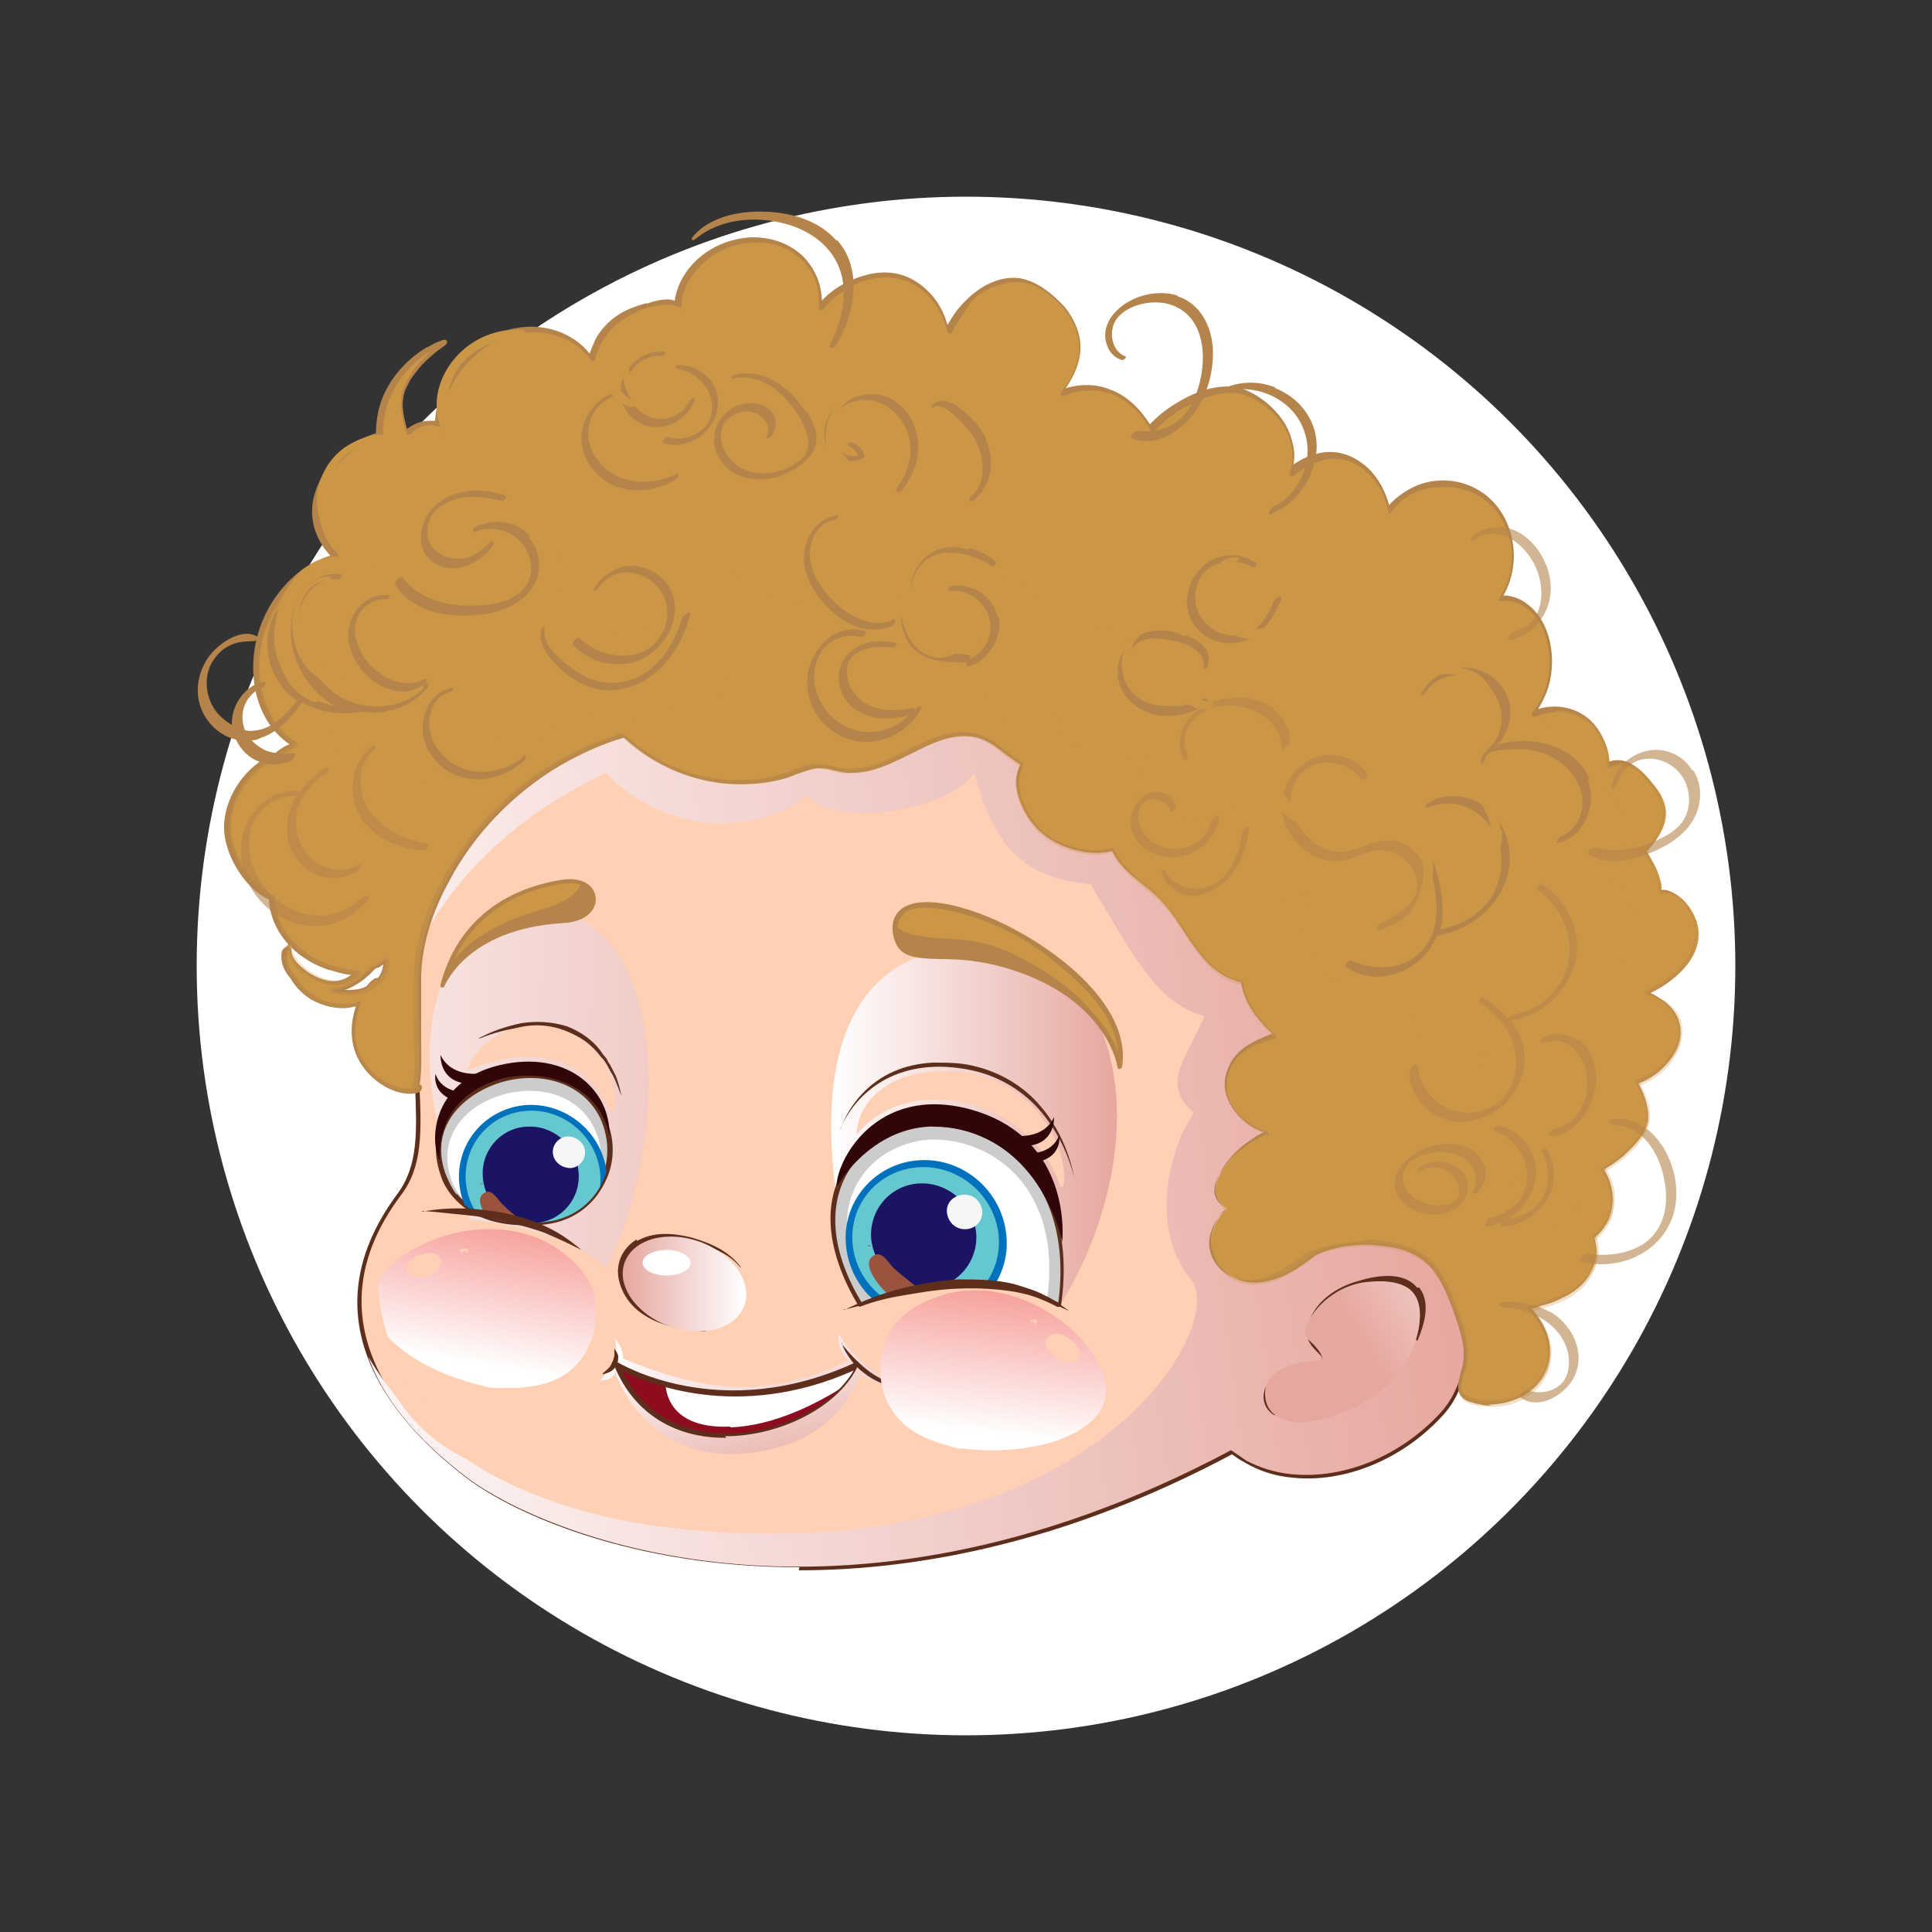 <?xml version="1.0" encoding="UTF-8"?>
<svg xmlns="http://www.w3.org/2000/svg" version="1.1" xmlns:xlink="http://www.w3.org/1999/xlink" viewBox="0 0 500 500">
  <rect x="0" y="0" width="500" height="500" fill="#333333" stroke="none"/>
  <defs>
    <style>
      .cls-1 {
        fill: #ccc;
      }

      .cls-1, .cls-2, .cls-3, .cls-4, .cls-5, .cls-6, .cls-7, .cls-8, .cls-9, .cls-10, .cls-11, .cls-12, .cls-13, .cls-14, .cls-15, .cls-16, .cls-17, .cls-18, .cls-19, .cls-20, .cls-21, .cls-22, .cls-23, .cls-24, .cls-25 {
        stroke-width: 0px;
      }

      .cls-2 {
        fill: url(#linear-gradient-3);
      }

      .cls-2, .cls-4, .cls-5, .cls-26, .cls-6, .cls-7, .cls-10, .cls-12, .cls-18, .cls-19 {
        isolation: isolate;
      }

      .cls-2, .cls-4, .cls-5, .cls-6, .cls-10, .cls-27, .cls-12, .cls-19, .cls-28, .cls-29 {
        mix-blend-mode: multiply;
      }

      .cls-3 {
        fill: #0071bc;
      }

      .cls-4 {
        fill: url(#linear-gradient-8);
      }

      .cls-5 {
        fill: url(#linear-gradient-4);
      }

      .cls-6 {
        fill: url(#linear-gradient-6);
      }

      .cls-7, .cls-30, .cls-18 {
        mix-blend-mode: screen;
      }

      .cls-7, .cls-24 {
        fill: #ffd0b4;
      }

      .cls-8 {
        fill: none;
      }

      .cls-9 {
        fill: #b4844a;
      }

      .cls-10 {
        fill: url(#linear-gradient-5);
      }

      .cls-27 {
        opacity: .3;
      }

      .cls-31 {
        clip-path: url(#clippath-1);
      }

      .cls-11 {
        fill: #f6f6f4;
      }

      .cls-12 {
        fill: url(#linear-gradient-7);
      }

      .cls-13 {
        fill: red;
      }

      .cls-14 {
        fill: #8d0c20;
      }

      .cls-15 {
        fill: url(#linear-gradient-2);
      }

      .cls-16 {
        fill: #5e2e1c;
      }

      .cls-17 {
        fill: #6b63ac;
      }

      .cls-32 {
        clip-path: url(#clippath);
      }

      .cls-18 {
        fill: #9c533d;
      }

      .cls-19 {
        fill: url(#linear-gradient);
      }

      .cls-20 {
        fill: #65c8d0;
      }

      .cls-28 {
        opacity: .6;
      }

      .cls-21 {
        fill: #fff;
      }

      .cls-22 {
        fill: #310609;
      }

      .cls-23 {
        fill: #1b1464;
      }

      .cls-25 {
        fill: #cc9647;
      }
    </style>
    <linearGradient id="linear-gradient" x1="78.8" y1="158.1" x2="90.6" y2="113.8" gradientTransform="translate(112 500) scale(1 -1)" gradientUnits="userSpaceOnUse">
      <stop offset="0" stop-color="#fff"/>
      <stop offset="1" stop-color="#e6a79f"/>
    </linearGradient>
    <linearGradient id="linear-gradient-2" x1="-59.1" y1="188.2" x2="258.9" y2="229.8" gradientTransform="translate(112 500) scale(1 -1)" gradientUnits="userSpaceOnUse">
      <stop offset="0" stop-color="#fff"/>
      <stop offset="1" stop-color="#e6a79f"/>
    </linearGradient>
    <linearGradient id="linear-gradient-3" x1="-75.8" y1="219.3" x2="150.7" y2="217.2" gradientTransform="translate(112 500) scale(1 -1)" gradientUnits="userSpaceOnUse">
      <stop offset="0" stop-color="#fff"/>
      <stop offset="1" stop-color="#e6a79f"/>
    </linearGradient>
    <linearGradient id="linear-gradient-4" x1="103.1" y1="208.7" x2="177" y2="208.7" gradientTransform="translate(112 500) scale(1 -1)" gradientUnits="userSpaceOnUse">
      <stop offset="0" stop-color="#fff"/>
      <stop offset="1" stop-color="#e6a79f"/>
    </linearGradient>
    <linearGradient id="linear-gradient-5" x1="562.2" y1="167.7" x2="594.1" y2="167.7" gradientTransform="translate(755.2 500) rotate(-180)" gradientUnits="userSpaceOnUse">
      <stop offset="0" stop-color="#fff"/>
      <stop offset="1" stop-color="#e6a79f"/>
    </linearGradient>
    <linearGradient id="linear-gradient-6" x1="291" y1="183.7" x2="239.9" y2="152.7" gradientTransform="translate(112 500) scale(1 -1)" gradientUnits="userSpaceOnUse">
      <stop offset="0" stop-color="#fff"/>
      <stop offset="1" stop-color="#e6a79f"/>
    </linearGradient>
    <linearGradient id="linear-gradient-7" x1="269.8" y1="41.7" x2="275" y2="88.3" gradientTransform="translate(370.5 468) rotate(-163.9)" gradientUnits="userSpaceOnUse">
      <stop offset="0" stop-color="#fff"/>
      <stop offset="1" stop-color="#f48680"/>
    </linearGradient>
    <linearGradient id="linear-gradient-8" x1="21.3" y1="130.6" x2="26.3" y2="178" gradientTransform="translate(233 501.5) rotate(.5) scale(1 -1)" gradientUnits="userSpaceOnUse">
      <stop offset="0" stop-color="#fff"/>
      <stop offset="1" stop-color="#f48680"/>
    </linearGradient>
    <clipPath id="clippath">
      <path class="cls-8" d="M222.8,337.6s28.8-11.8,51.5,0c4.5-31.6-14.7-46.8-32.7-47-17.8-.2-36.8,17.8-19,47h.2Z"/>
    </clipPath>
    <clipPath id="clippath-1">
      <path class="cls-8" d="M117.5,309.2c5.8,7,16.5,8.3,25.2,6.8,12.4-2.3,18.6-15.7,13-27.1-10.3-20.7-49.4-8.9-41.2,14.9.8,2.1,1.7,3.9,3.1,5.4Z"/>
    </clipPath>
  </defs>
  <g class="cls-26">
    <g id="Layer_1" data-name="Layer 1">
      <circle class="cls-21" cx="250" cy="250" r="199.1"/>
      <g>
        <g>
          <path class="cls-13" d="M135.9,317.1c-7,0-14.1-1.9-18.8-7.5h0c-1.4-1.7-2.5-3.5-3.1-5.6-4.3-12.2,3.9-20.7,12.2-24,10.5-4.3,24.6-2.7,30.2,8.7,2.9,5.6,2.9,12.2,0,17.6-2.7,5.4-7.5,9.1-13.5,10.3-2.1.4-4.5.6-7,.6h0ZM118.1,308.8c6,7.2,17,7.9,24.6,6.6,5.6-1,10.1-4.5,12.6-9.5,2.5-5.2,2.5-11.2,0-16.6-5.4-10.8-18.8-12.4-28.6-8.1-7.7,3.3-15.5,11-11.4,22.6.8,1.9,1.7,3.9,2.9,5.4h0v-.4Z"/>
          <g>
            <path class="cls-24" d="M174.4,182.4s-62.5,18.6-66.4,67c-2.7,31.6,4.3,47.4-4.8,59.8-14.7,19.9-17.4,46.5,18,73,18.4,13.9,95.2,47.4,197.6-7.2,0,0,3.7,2.5,3.9,2.7,3.7,1.9,7.5,3.1,11.6,3.5,14.5,1.5,29.2-5.4,38.9-16.1,7.4-8.3,7.7-21.7,2.9-31.6-3.5-7.2-10.1-12.6-18.2-13.4-8.1-1-16.3,2.1-23.4,5.8,0,0,27.3-62.1-12-112.1-39.1-50.1-125.6-40.3-148.1-31.6h0Z"/>
            <path class="cls-16" d="M206.8,405.6c-43,0-73.6-13.7-85.9-23-17.4-13.2-43-40.1-18-73.7,5.4-7.4,5-15.9,4.5-28.6-.4-8.1-.8-18.4.2-30.8,3.7-48,65.2-67,66.8-67.4,19-7.4,51.7-7.7,67.9-6.2,25.2,2.3,59.4,10.8,80.7,38.1,35.6,45.5,16.5,101.4,12.6,111.3,8.3-4.1,15.7-5.8,22.3-5,7.9.8,14.9,6,18.8,13.7,4.5,9.3,4.8,23.2-3.1,32.1-10.5,11.6-25.6,17.8-39.3,16.3-4.3-.4-8.3-1.7-11.8-3.7,0,0-.6-.4-1.4-.8s-1.9-1.4-2.3-1.5c-42.2,22.5-80.5,30-112.1,30l.2-.8ZM224.4,176c-22.8,0-41.8,3.9-49.7,7h0c-.6,0-62.3,19-66,66.4-1.2,12.4-.6,22.5-.2,30.6.6,12.6,1,21.9-4.8,29.4-24.4,32.7.8,59.2,17.8,72,21.1,15.9,97.7,45.7,196.9-7.2q.4-.2,3.3,1.7c.6.4,1,.8,1.2.8,3.5,1.7,7.4,3.1,11.4,3.5,13.5,1.5,28.3-4.6,38.3-15.9,7.5-8.5,7.2-21.9,2.9-30.8-3.7-7.4-10.3-12.2-17.8-13.2-6.8-.8-14.3,1.2-23,5.6h-.8s-.2-.4,0-.8c.2-.6,26.5-62.3-11.8-111.5-21.1-26.9-55.2-35.2-79.9-37.6-6-.6-12-.8-17.6-.8v.6ZM174.4,182.4h0Z"/>
          </g>
          <path class="cls-19" d="M158.8,346s2.5,2.5,2.5,5.6c25.2,10.6,40.8,8.7,58.3.6-3.5-3.5-2.5-7-2.5-7,0,0,5.4,10.6,18,13.7-2.5,1.5-10.6-1.7-12.6-3.3,0,0-4.6,18.2-29.2,20.5-26.5,2.7-34.1-20.9-34.1-20.9,0,0-.4,2.1-3.9,2.1,3.1-3.5,5.4-8.1,3.5-11.4h0Z"/>
          <g class="cls-29">
            <path class="cls-15" d="M376.1,333.8c-3.5-7.2-10.1-12.6-18.2-13.4-8.1-1-16.3,2.1-23.4,5.8,0,0,27.3-62.1-12-112.1-39.1-50.1-125.6-40.3-148.1-31.6,0,0-57.5,17-65.6,61.2,7.7-14.3,22.1-31.6,48-43.6,19,19,43.4,13.7,51.9,5.8,8.5,9.1,37.4,3.3,43.4-5.8,5.2,18.4,11.8,26.9,30.2,28.8,10.5,17.6,17,30.8,29.4,34.1-5.2,11.8-11.2,17.6-2.7,25-7.2,10.5-11.2,30.8-.6,43.4,9.1,12.4-26.1,72.8-127,64.8-50.1-3.9-74.3-25-86.1-45.1,3.7,10.3,11.6,20.7,25.7,31.4,18.4,13.9,95.2,47.4,197.6-7.2,0,0,3.7,2.5,3.9,2.7,3.7,1.9,7.5,3.1,11.6,3.5,14.5,1.5,29.2-5.4,38.9-16.1,7.4-8.3,7.7-21.7,2.9-31.6l.2-.2Z"/>
          </g>
          <path class="cls-2" d="M121.6,315.6s25.9,2.3,35.2,12.8c15.3-30.4,16.5-79.7-7.5-91-24-11.2-54.4,18.8-27.7,78v.2Z"/>
          <path class="cls-5" d="M222.8,337.6s-26.7-80.1,19.4-91.4c46.1-11,60.8,44.3,32.3,91.4-14.3-16.6-51.5,0-51.5,0h-.2Z"/>
          <g>
            <path class="cls-16" d="M164.8,321.2c4.3-2.5,9.3-2.1,13.9-1,5,1.4,9.9,3.5,13,7.7q0,.2-.2,0c-3.5-4.3-9.5-6-14.7-6.8-4.8-.8-10.6.2-13.5,4.6-2.7,4.3-.8,9.7,2.9,12.6,4.3,3.5,10.3,3.9,15.3,4.6.6,0,1.9,1.7.8,1.7-8.7-.4-19.7-3.3-22.1-13.2-1-4.3.8-8.3,4.5-10.6l.2.2Z"/>
            <path class="cls-10" d="M161.7,326.6c-2.3,6,2.9,13.5,11.4,16.6,8.5,3.1,17.2.8,19.5-5.2s-2.9-13.5-11.4-16.6c-8.5-3.1-17.2-.8-19.5,5.2Z"/>
            <ellipse class="cls-21" cx="172.5" cy="326.8" rx="6.2" ry="3.3"/>
          </g>
          <path class="cls-14" d="M159.5,352.9s26.3,16.8,62.5.2c-8.1,18.2-50.5,29.6-62.5-.2Z"/>
          <path class="cls-21" d="M189,369.4c11.4-.4,22.5-6.2,29.4-10.6,1.5-1.7,2.9-3.7,3.7-5.6-21.1,9.7-38.9,7.9-49.9,4.8.2,3.9,2.5,11.8,16.8,11.2v.2Z"/>
          <g>
            <path class="cls-16" d="M217.8,347.7c1.9,2.5,4.1,4.8,6.6,6.8,1.2,1,2.5,1.7,3.9,2.5,1.4.8,2.9,1.4,4.3,2.1-3.3-.4-6.4-1.7-8.9-3.7-1.4-1-2.5-2.1-3.5-3.5s-1.9-2.7-2.3-4.3h0Z"/>
            <path class="cls-16" d="M155.9,355.5c1.2-1,2.1-1.7,2.5-2.9.4-.6.4-1.2.6-1.7v-1.9c.4.6.8,1.2,1,1.9,0,.8,0,1.5-.4,2.3s-1,1.4-1.5,1.7-1.4.6-2.1.8v-.2Z"/>
          </g>
          <g>
            <path class="cls-1" d="M222.8,337.6s28.1-12.6,51.5,0c4.5-31.6-14.7-46.8-32.7-47-17.8-.2-36.8,17.8-19,47h.2Z"/>
            <path class="cls-16" d="M222.8,338.2c-.2,0-.4,0-.6-.2-7.9-13.2-9.5-25.6-4.1-35,4.6-7.9,13.7-13.2,23.4-13,9.5,0,18.6,4.5,24.8,11.6,5.2,6.2,11,17.4,8.3,36.2,0,0,0,.4-.4.4h-.6c-22.8-12.2-50.7,0-51.1,0h-.2.4ZM241.4,291.2c-9.1,0-17.8,4.8-22.1,12.4-5.2,9.1-3.9,20.9,3.7,33.5,3.9-1.5,29.2-11.2,50.9,0,2.3-17.6-3.1-28.5-8.1-34.3-6-7-14.7-11.2-24-11.2h-.4v-.4Z"/>
          </g>
          <path class="cls-21" d="M225.5,336.5s25.4-9.1,45.5-.4c3.9-27.9-13.2-40.8-28.8-41.2-15.7-.2-32.5,15.7-16.6,41.6Z"/>
          <path class="cls-22" d="M216.4,307.3s10.5-19,30.6-15.3c20.1,3.7,26.7,23.6,27.9,29.4,0,0,3.1-26.9-23.8-34.3-24.4-6.6-34.8,13.5-34.6,20.1Z"/>
          <g>
            <path class="cls-1" d="M117.5,309.2c5.8,7,16.5,8.3,25.2,6.8,12.4-2.3,18.6-15.7,13-27.1-10.3-20.7-49.4-8.9-41.2,14.9.8,2.1,1.7,3.9,3.1,5.4Z"/>
            <path class="cls-16" d="M135.9,317.1c-7,0-14.1-1.9-18.8-7.5h0c-1.4-1.7-2.5-3.5-3.1-5.6-4.3-12.2,3.9-20.7,12.2-24,10.5-4.3,24.6-2.7,30.2,8.7,2.9,5.6,2.9,12.2,0,17.6-2.7,5.4-7.5,9.1-13.5,10.3-2.1.4-4.5.6-7,.6h0ZM118.1,308.8c6,7.2,17,7.9,24.6,6.6,5.6-1,10.1-4.5,12.6-9.5,2.5-5.2,2.5-11.2,0-16.6-5.4-10.8-18.8-12.4-28.6-8.1-7.7,3.3-15.5,11-11.4,22.6.8,1.9,1.7,3.9,2.9,5.4h0v-.4Z"/>
          </g>
          <path class="cls-21" d="M119.5,310c5.2,6.2,14.7,7.5,22.6,6,11-2.1,16.6-14.1,11.6-24.2-9.1-18.4-44.1-7.9-37,13.2.6,1.9,1.5,3.5,2.7,4.8v.2Z"/>
          <path class="cls-22" d="M113.9,301.1s-2.7-17,16.5-22.1c12.4-2.5,24.8,2.5,27.3,14.9.4-11.6-10.8-22.5-28.6-18.2-17.8,4.3-18.2,20.5-14.9,25.4h-.2Z"/>
          <g>
            <path class="cls-25" d="M114.4,255s5.6-15.1,31.2-16.6c11.2-.4,10.3-11.6,0-10.1-10.5,1.5-25.7,7.4-31,26.7h-.2Z"/>
            <path class="cls-9" d="M114.4,255.6h0c-.4,0-.4-.4-.4-.8,5.4-20.3,22.1-25.7,31.4-27.1,3.7-.6,6.6.4,7.9,2.3,1,1.4,1.2,3.3.4,4.8-1.2,2.5-4.1,3.9-8.1,4.1-24.8,1.5-30.4,16.1-30.6,16.3,0,.2-.4.4-.6.4ZM147.3,228.7h-1.7c-8.3,1.2-22.3,5.6-28.8,21.3.8-1.2,1.9-2.3,3.3-3.5,4.3-3.7,12.2-8.1,25.4-9.1,3.5,0,6.2-1.4,7.2-3.3s.4-2.5-.4-3.5c-1-1.4-2.7-2.1-5-2.1l.2.2Z"/>
          </g>
          <path class="cls-9" d="M150.4,228.7c-.6,1.4-1.5,2.5-2.7,3.3-3.1,2.3-6.8,3.1-10.5,4.3-4.3,1.4-8.3,3.1-12.2,5.6-3.9,2.3-7,5.4-9.3,9.1-.6,1.4-1,2.7-1.4,4.1,0,0,5.6-15.1,31.2-16.6,9.1-.4,10.1-7.5,4.8-9.7h0Z"/>
          <g>
            <path class="cls-25" d="M289.8,276.1s-1.9-15.1-23-23.8c-21.3-8.7-32.9-.2-35-10.1-1.9-9.1,9.3-10.3,24.8-3.7,15.3,6.6,35.8,22.1,33.3,37.6Z"/>
            <path class="cls-9" d="M289.8,276.7h0c-.4,0-.6-.2-.6-.6,0,0-2.1-14.9-22.6-23.4-10.1-4.1-17.8-4.5-23.6-4.5-6.4-.2-10.6-.4-11.8-6-.6-2.9,0-5.2,1.9-6.8,3.9-3.3,12.8-2.3,23.6,2.3,14.9,6.4,36.2,21.9,33.7,38.3,0,.4-.4.6-.6.6h0ZM239.9,234.9c-2.7,0-4.8.6-6,1.7-1.5,1.2-1.9,3.1-1.4,5.6,1,4.6,4.3,4.8,10.6,5,5.8,0,13.7.4,24,4.6,14.9,6.2,20.3,15.3,22.3,20.5-.6-7.2-5.6-13.5-10.1-17.8-6-6-14.7-11.6-23.2-15.3-6.4-2.7-12-4.1-16.3-4.1v-.4Z"/>
          </g>
          <path class="cls-9" d="M286.1,267c-3.7-6.6-9.5-11.6-15.9-15.7-3.7-2.3-7.7-4.5-11.8-6-4.1-1.5-7.9-2.1-12.2-2.3-4.1-.2-8.5-.4-12.2-1.9-1-.4-1.7-1-2.3-1.5v2.7c2.1,9.9,13.7,1.4,35,10.1,10.5,4.3,16.3,10.3,19.4,15.1v-.4h0Z"/>
          <g>
            <path class="cls-16" d="M366.7,333.2c-3.5-4.3-10.6-3.1-15.1-1.7-5.6,1.5-11.2,5.2-13,11-.4,1.4-.6,2.9,0,4.3s1.5,2.3,2.5,3.3,1.5,1.5.4,2.3-1.4.2-1.9.4c-1.7.2-3.5.6-5,1.2-2.9,1-6,2.3-7.2,5.4-1,2.7,0,5.4,2.3,6.8.4.2,1.4-.4,1-1-2.1-1.7-3.1-4.1-1.5-6.8,1.4-2.3,4.1-3.3,6.8-3.9-.6,1.4.4,3.3,1.4,4.3,1.4,1.5,3.7,2.1,5.6,2.3,4.3.4,8.7-1.2,12.2-3.7.2,0,0-.4-.2-.2-3.1,1.9-7.2,2.9-10.6,2.7-1.7,0-3.5-.6-5-1.7-1.2-1-2.1-2.5-1.7-4.1h0c1.7-.4,4.6,0,5.8-1.7s-.6-3.3-1.7-4.6c-4.6-5.2,2.9-11.4,7.2-13.4,4.1-1.9,10.8-3.7,15.1-1.2,4.3,2.5,3.7,9.3,2.3,13.4,0,.4.6.4.6,0,1.7-4.1,3.3-9.7.2-13.5l-.2.2Z"/>
            <path class="cls-6" d="M338,368.2s-10.3.8-10.6-7.2c-.4-7.9,11.8-8.9,13.9-8.9s0-3.1-2.9-5.6c-2.7-2.5,4.1-13.4,15.1-14.7,11-1.2,16.3,2.7,13,14.7-3.3,12-15.3,19.7-28.5,21.5v.2Z"/>
          </g>
          <path class="cls-12" d="M154.3,337.5c-.6-6-4.8-10.6-9.7-14.1-7.9-5.6-18.4-6.4-27.7-4.1-4.5,1.2-8.7,3.1-12.6,5.6-1.9,1.4-3.9,2.9-5.2,4.8-2.1,2.7-3.3,6-2.5,9.5.8,3.5,3.1,6.4,5.8,8.7,3.3,2.9,7.2,5.2,11.2,7,4.5,1.9,8.9,3.3,13.7,4.3h4.3c6.2,0,12.6-1,17.2-5.6,4.3-4.3,6-10.6,5.4-16.5v.4ZM113.9,328.2c-.8.8-1.7,1.4-2.7,1.7-.8.4-1.7.6-2.7.6s-3.1-.6-3.3-2.1c0-.8.2-1.4.8-1.9,0,0,.2-.2.4-.4.4-.4.8-.6,1.2-1,.2,0,.4,0,.6-.2h.2c.8-.2,1.4-.4,2.1-.6.8,0,1.7,0,2.5.4.6.4,1.2,1,1.2,1.7s-.4,1.5-1,2.1l.8-.4ZM120.1,323.5v.4h0s-.2,0-.4.2h-.6v-.4h0v-.2h0s0-.2.2-.4h1.4s.4,0,.4.4v.4s0,.2-.2.4h0l-.8-.8Z"/>
          <path class="cls-4" d="M230.2,363.8c3.1,5.8,8.9,8.7,15.1,10.3,1,.4,2.1.6,3.3.8h1c4.8.6,9.7.6,14.5,0,4.5-.6,8.9-1.5,12.8-3.5,3.3-1.5,6.4-3.7,8.1-6.8s1.5-6.6.2-9.9c-1-2.3-2.3-4.3-3.7-6.2-2.9-3.7-6.6-6.8-10.5-9.1-8.3-5-18.6-7.2-28.1-3.9-5.6,1.9-11,5.2-13.4,10.8-2.3,5.6-2.3,12.2.6,17.4h0ZM271,346.6c.2-.8,1-1.2,1.7-1.4,1,0,1.7,0,2.5.4.8.2,1.4.8,1.9,1.2h0l.2.2s.4.2.6.4c.4.4.8.8,1,1.2,0,0,.2.4.4.6.4.8.4,1.5,0,2.1-.6,1.4-2.5,1.5-3.7,1.2-1-.2-1.7-.8-2.5-1.4-.8-.6-1.5-1.5-2.1-2.3-.4-.8-.6-1.5-.4-2.3l.4.2ZM266.8,342.5v-.8s.4-.2.6-.2h.4s.4,0,.4.2h.2v.4h0v.2h0v.2h-.8s0-.2-.2-.4h0v-.4h0l-.6.8Z"/>
          <g class="cls-32">
            <g>
              <path class="cls-3" d="M260.4,319.3c1.4,11.4-7,21.5-18.4,22.5-11.4,1-21.7-7.5-23-19-1.4-11.4,7-21.5,18.4-22.5,11.4-1,21.7,7.5,23,19Z"/>
              <path class="cls-20" d="M258.4,319.3c1.2,10.5-6.4,19.5-16.8,20.3-10.5.8-19.7-7-20.9-17.2-1.2-10.5,6.4-19.5,16.8-20.3s19.7,7,20.9,17.2Z"/>
              <path class="cls-23" d="M252.6,318.7c.8,7.5-4.6,14.1-12,14.7-7.5.6-14.1-5-15.1-12.4-.8-7.5,4.6-14.1,12-14.7,7.5-.6,14.1,5,15.1,12.4Z"/>
              <path class="cls-11" d="M254.2,313.3c.2,2.5-1.5,4.6-4.1,4.8-2.5.2-4.6-1.5-5-4.1-.4-2.5,1.5-4.6,4.1-4.8s4.6,1.5,5,4.1Z"/>
              <path class="cls-18" d="M237.4,333.2c-.4-.2-.6-.6-1-.8-1.7-1.4-3.5-2.7-5.2-4.3-1.2-1.2-2.9-4.3-4.8-3.3-4.1,1.9,1.2,8.1,2.9,9.7,2.1,1.9,5.4,3.7,7.9,1.7.6-.4,1-1,1-1.5s-.4-1.2-.8-1.5h0Z"/>
              <g>
                <path class="cls-18" d="M225.4,322.5h0v-.2h-.8v.2h.6l.2-.2v-.2h0v-.2.6Z"/>
                <path class="cls-17" d="M223.8,322.4h0Z"/>
              </g>
            </g>
          </g>
          <g class="cls-31">
            <g>
              <path class="cls-3" d="M157,303.4c1.2,10.5-6.4,19.7-17,20.7-10.5.8-19.9-7-21.1-17.4-1.2-10.5,6.4-19.7,17-20.7,10.5-.8,19.9,7,21.1,17.4Z"/>
              <path class="cls-20" d="M155.3,303.4c1,9.5-5.8,18-15.5,18.8-9.5.8-18.2-6.4-19.2-15.9s5.8-18,15.5-18.8c9.5-.8,18.2,6.4,19.2,15.9Z"/>
              <path class="cls-23" d="M149.7,303c.8,7-4.3,13-11,13.5-7,.6-13-4.6-13.7-11.4-.8-7,4.3-13,11-13.5,7-.6,13,4.6,13.7,11.4Z"/>
              <path class="cls-11" d="M151.4,297.8c.2,2.3-1.4,4.3-3.7,4.5-2.3,0-4.3-1.5-4.6-3.7s1.4-4.3,3.7-4.5c2.3,0,4.3,1.5,4.6,3.7Z"/>
              <path class="cls-18" d="M135.7,316.2c-.2-.2-.6-.4-1-.6-1.7-1.2-3.3-2.5-4.6-3.9-1.2-1-2.7-4.1-4.5-3.1-3.7,1.7,1,7.4,2.7,8.9,1.9,1.7,5,3.5,7.4,1.5.4-.4.8-1,.8-1.5s-.4-1-.8-1.4Z"/>
              <g>
                <path class="cls-18" d="M124.7,306.5h0v-.2h-.4v.2h.4l.2-.2v-.2h0v-.2l-.2.6Z"/>
                <path class="cls-17" d="M123.3,306.3h0Z"/>
              </g>
            </g>
          </g>
          <g>
            <path class="cls-25" d="M431.1,259.4c-1.4-1-2.9-1.9-4.6-2.3,7-2.9,14.7-9.7,12.8-17.8-.8-3.3-3.7-7.7-7.4-8.5h-1.9v-1.7c-.4-1.9-1-3.7-1.9-5.4-.6-1-1.2-2.3-1.9-3.3,2.7-3.1,5.6-7,4.8-11.4-.4-2.3-1.7-4.3-3.1-6-1.4-1.7-2.9-3.5-4.8-4.6-1.9-1.2-4.5-1.2-6.6,0v-1.7c-.2-2.9-1.4-5.6-3.1-7.9-3.5-4.6-9.7-6-15.1-4.3-.4,0-1,.4-1.4.6,1.4-1.7,2.5-3.9,3.3-6,2.7-7.2,1.4-17.4-5-22.3-2.1-1.5-4.5-2.3-6.8-1.9,2.7-3.9,3.7-8.9,3.1-13.5-.8-5.6-3.7-10.6-8.5-13.5-4.5-2.7-9.9-3.3-14.7-1.5-3.3,1.2-6.4,3.3-8.5,6.2-.8-4.1-2.7-7.7-5.6-10.6-3.5-3.3-7.9-4.6-12.8-3.3-2.7.8-5,2.1-7.2,3.9,0-.6.4-1,.4-1.5,1-3.9,0-7.5-2.1-10.8-2.3-3.5-6-6.6-9.9-8.3-4.5-1.9-9.5-.6-13.7,1.4-4.1,1.7-8.1,4.5-11,7.9-2.1-4.3-5.6-7.7-10.1-9.5-4.3-1.7-9.1-1.5-13.2.4,1.9-2.5,3.7-5.4,4.5-8.5,1.4-5,0-9.9-3.5-13.5-2.9-3.5-7.9-7.5-13-7.4-4.8,0-9.7,3.5-12.8,7-1.7,1.9-3.1,4.1-4.1,6.4-.8-3.5-2.3-7-4.8-9.5-2.5-2.7-6-4.6-9.7-5-4.3-.6-8.3.8-12,2.7-2.5,1.4-4.8,3.3-6.6,5.6.4-4.6-1-9.1-4.3-12.6-7.5-7.9-20.9-6.2-28.1,1.5-2.3,2.7-4.5,6.2-4.5,9.9-.8-.4-1.7-.6-2.5-.6-1.7,0-3.7.6-5.4,1-1.9.6-3.7,1.2-5.4,2.1-2.9,1.5-5.4,4.1-7.2,7-.8,1.4-1.5,2.9-1.9,4.6-5.8-8.1-17-9.5-25.7-5-7.9,4.1-13.9,13-14.1,21.9-.6-.2-1.4-.4-1.9-.4-1.4,0-2.9.4-4.1,1-.6.4-1.4.8-1.9,1.4-1.4-4.1-2.3-8.9,0-12.8h0c.6-1.2,1.4-2.5,2.3-3.5,1.7-2.1,3.7-3.9,5.6-5.6.8-.6,1.5-1.2,2.3-1.7-1.4.4-2.7,1-4.1,1.7h-.4c-4.8,2.7-8.9,7.2-11.2,12.4-1.4,3.1-2.1,6.6-1.9,9.9-7.9,2.1-15.1,9.1-16.3,17.2-1,5.4,1.4,10.6,5,14.3-2.7.6-5.2,1.7-7.4,3.3-5,3.5-8.9,8.9-11,14.5-4.1,10.5-2.1,24.6,7.9,30.6-1.5.8-3.1,1.7-4.6,2.9-7.2,2.9-12.4,10.3-12.8,17.8-.2,4.8,1.7,9.5,4.6,13.4,1.7,2.3,4.1,4.5,6.8,5.8.2,8.5,6.8,15.1,14.5,17.8,2.3.8,5.2,1.5,7.9,1.5-2.3,1.7-4.8,3.1-7.9,2.5-2.3-.4-4.5-1.5-6.4-3.1-1.7-1.4-3.5-3.1-3.5-5.4s-1.2.2-1.4.8c-.4,2.3.6,4.6,2.1,6.4,1.4,2.1,2.9,3.9,5,5.2,2.9,1.9,6.6,2.7,9.9,2.1.8,0,1.5-.4,2.3-.6-1.7,4.1-2.1,8.9-.6,12.8,1.2,2.9,3.3,5.4,5.8,7.2s6,3.3,9.1,2.5c.2,0,1.4-1,.8-1.2h-.6c1-4.6.6-9.9.4-14.5,0-4.6-.2-9.3,0-13.9.4-8.5,3.1-16.6,7-24.2,6.6-12.8,17-23.4,29.2-30.6,5.4-3.1,11-5.4,16.8-7.4,2.9,2.9,6.6,5.4,10.1,7.2,6.8,3.5,14.5,5.2,22.1,5,3.9,0,7.5-.8,11.2-2.1,2.3-.8,4.8-1.9,7.4-1.9s4.8,1.2,7.4,1.2c10.1.4,17.8-7.7,27.3-9.3,2.7-.4,5.4-.4,7.9.8,1.9.8,3.7,2.3,5.4,3.7,1.4,1.2,2.9,2.3,4.5,3.3-.8,1.5-1.2,3.3-1.2,5,.2,4.6,3.3,10.1,7,13,3.9,3.1,9.9,4.8,14.7,4.5,1,0,1.9-.2,2.9-.6,1.2,2.7,3.3,5,5.6,7,1.9,1.7,4.1,3.3,6,5,1.5,1.5,3.1,3.3,4.5,5.2,4.8,6.8,8.9,15.5,17.6,17.2h0c.4,3.1,1.7,6,3.7,8.5,1.4,1.9,3.1,3.9,5.2,5.4-1.5.4-3.1,1-4.5,1.5-3.3,1.4-6.2,3.5-7.5,6.8-2.7,7,1.9,13.5,8.5,16.1.6.2,1.4.4,2.1.6h-.2c-1.4.6-2.7,1.2-4.1,1.9-2.7,1.7-5.2,4.1-7.2,6.8-1.9,2.5-3.5,6-1.7,9.1.6,1,1.4,1.5,2.1,2.1-2.1,1.7-3.7,4.5-4.1,7.4-.6,4.6,2.3,9.1,6.6,10.6,4.8,1.7,10.3,0,14.3-2.7,1.9-1.2,3.7-2.5,5.4-3.9,5.8-2.7,13.2-3.1,19.4-2.1,4.3.6,8.1,2.3,11,5.4s4.5,7.4,6,11.2c1.7,4.3,3.3,9.1,2.7,13.7-.4,3.3-3.7,8.3,1.2,9.9,7.5,2.3,17-.2,20.1-8.1,2.1-5.4-.4-11.2-4.5-15.5,1.2-.4,2.5-.8,3.7-1.2,1.7-.6,3.5-1.2,5-1.9,3.3-1.5,6.2-4.1,7.7-7.4,1.2-2.5,1.4-5.6.4-8.1,1.5-1.2,2.7-2.9,3.7-4.5,1.9-4.3,1.4-9.5-1.4-13.2,2.3-1.4,4.5-2.9,6.2-4.5,2.7-2.5,5.8-5.8,5.4-9.9-.2-2.7-1.4-5.4-2.7-7.9,2.7-1,5.2-2.5,7.2-4.6,2.1-2.3,3.9-5.2,3.9-8.5s-1.5-5.8-4.3-7.7l.2.6ZM97.8,253.8c0-.2-.6-.2-1,0-.6.6-1.2,1.2-1.7,1.9-1.5.8-3.5,1.2-5.2,1.2s-2.7-.2-3.9-.6c4.1-.4,7.5-2.9,10.5-6,.4,0,.8-.2,1-.4.8-.4,1.5-1,2.3-1.5-.2,1.9-.6,3.9-1.9,5.6v-.2Z"/>
            <path class="cls-9" d="M386.2,363.8c-1.9,0-3.9-.4-5.8-1-4.1-1.4-3.1-4.8-2.3-7.7.2-1,.6-1.9.6-2.7.6-4.6-1.2-9.1-2.7-13.5-1.5-3.9-3.1-7.9-5.8-11-2.5-2.7-6.2-4.6-10.6-5.2-7-1.2-13.7-.4-19,2.1-1.9,1.5-3.7,2.7-5.2,3.7-3.1,1.9-9.3,4.8-14.9,2.7-4.6-1.7-7.5-6.6-7-11.2.4-2.7,1.7-5.2,3.7-7.2-.6-.4-1.2-1.2-1.7-1.9-1.5-2.7-1-6,1.7-9.7,1.9-2.7,4.5-5,7.4-6.8.8-.6,1.7-1,2.7-1.5h-.6c-3.9-1.5-7.2-4.5-8.7-7.9-1.4-2.9-1.4-6,0-8.9,1.2-3.1,3.9-5.4,7.9-7.2,1-.4,2.1-1,3.5-1.4-1.9-1.5-3.3-3.5-4.5-4.8-2.1-3.1-3.3-5.8-3.7-8.5-7.2-1.7-11.2-7.9-15.1-13.7-.8-1.2-1.5-2.5-2.3-3.7-1.5-2.1-2.9-3.7-4.3-5-1.2-1-2.3-2.1-3.5-2.9-.8-.6-1.5-1.4-2.5-1.9-2.7-2.3-4.5-4.5-5.6-6.8-1,.2-1.7.4-2.5.4-5,.6-11.2-1.4-15.1-4.5s-6.8-8.7-7.2-13.4c0-1.5.2-3.3,1-4.8-1.5-1-2.9-2.1-4.1-2.9-1.7-1.4-3.5-2.7-5.4-3.5-2.1-1-4.8-1.2-7.5-.8-4.1.6-7.9,2.7-11.6,4.5-5,2.5-10.1,5-15.9,4.8-1.2,0-2.5-.4-3.7-.6-1.4-.4-2.5-.6-3.7-.6h0c-1.9,0-3.7.8-5.6,1.4-.6.2-1.2.4-1.5.6-3.7,1.4-7.5,1.9-11.4,2.1-7.7.4-15.5-1.4-22.3-5-3.7-1.9-7.2-4.5-9.9-7-6,1.7-11.4,4.3-16.5,7.2-12.2,7.2-22.6,18-29,30.4-4.5,8.3-6.8,16.5-7,24v17c0,3.7.2,7.5-.4,11.2h0c.4,0,.6.4.6.8,0,.8-1,1.4-1.4,1.4-4.1.8-8.1-1.5-9.7-2.7-2.7-1.9-4.8-4.5-6-7.5-1.5-3.7-1.4-8.1,0-12.2-.4,0-.8,0-1.2.2-3.5.6-7.2-.2-10.5-2.1-2.1-1.4-3.9-3.1-5.2-5.4-1.9-2.1-2.7-4.5-2.3-6.8,0-.6,1-1.5,1.7-1.5s.8.4.8,1c0,2.1,1.9,3.9,3.3,5,1.9,1.5,4.1,2.5,6,2.9,2.1.4,4.1,0,6.2-1.5-2.3-.2-4.6-1-6.4-1.5-8.7-3.1-14.5-10.1-14.9-18-3.1-1.4-5.4-3.9-6.8-5.8-3.3-4.5-5-9.3-4.8-13.7.4-7.7,5.8-15.3,13.2-18.4,1.2-1,2.3-1.7,3.7-2.3-9.9-6.8-11.2-20.7-7.4-30.8,2.3-6.2,6.4-11.4,11.4-14.9,1.5-1,3.9-2.3,6.6-3.1-3.7-3.9-5.4-9.1-4.5-14.1,1.4-7.9,8.1-15.1,16.3-17.6,0-3.3.6-6.6,1.9-9.7,2.3-5.2,6.4-9.7,11.4-12.6h.2c1.2-.8,2.5-1.4,4.1-1.9.2,0,.6,0,.8.4,0,.2,0,.6-.2.8-.8.6-1.5,1.2-2.3,1.7-2.1,1.7-4.1,3.5-5.6,5.6-1,1.2-1.7,2.3-2.1,3.3h0c-1.7,2.9-1.7,6.6-.2,11.4.4-.4.8-.6,1.4-1,1.4-.8,2.9-1.2,4.5-1.2h1.4c.4-8.5,6.4-17.4,14.3-21.7,9.1-4.8,19.9-2.9,25.7,4.3.4-1.2,1-2.5,1.5-3.7,1.7-3.1,4.3-5.6,7.4-7.2,1.5-.8,3.5-1.5,5.6-2.1h.6c1.5-.6,3.3-1,5-1h0c.6,0,1.4,0,1.9.4.4-3.1,1.9-6.6,4.6-9.5,3.9-4.3,9.7-6.8,15.5-7,5.2,0,9.9,1.7,13.4,5.2,2.9,3.1,4.5,7,4.6,11.2,1.4-1.5,3.3-3.1,5.6-4.3,4.3-2.3,8.5-3.3,12.4-2.9,3.7.4,7.2,2.3,9.9,5.2,2.1,2.1,3.7,5,4.6,8.3,1-1.7,2.1-3.5,3.5-5,3.9-4.5,8.9-7.2,13.4-7.2,6.2-.2,11.8,5.8,13.4,7.5,3.5,4.3,4.8,9.3,3.5,14.1-.6,2.3-1.7,4.6-3.3,7,3.9-1.2,8.1-1.2,11.8.4,4.1,1.5,7.5,4.8,10.1,8.9,2.9-3.1,6.6-5.6,10.6-7.5,5.6-2.5,10.3-2.9,14.1-1.4,4.1,1.7,7.7,4.8,10.1,8.5,2.1,3.5,2.9,7.4,2.1,11,1.9-1.4,3.9-2.3,6-2.9,4.8-1.4,9.5,0,13.4,3.5,2.7,2.5,4.6,6,5.6,9.7,2.1-2.3,5-4.3,8.1-5.4,5-1.7,10.6-1.2,15.3,1.7,4.8,2.9,7.9,8.1,8.7,14.1.6,4.6-.4,9.3-2.5,13,2.1,0,4.3.8,6,2.1,6.8,5,7.9,15.7,5.2,22.8-.6,1.5-1.4,3.1-2.3,4.5,5.6-1.7,11.6,0,15.1,4.6,1.7,2.3,2.9,5,3.1,8.1v1c1.9-.8,4.3-.6,6.2.6,2.1,1.2,3.7,3.1,5,4.8,1.4,1.7,2.7,3.9,3.1,6.4.8,4.6-2.1,8.7-4.6,11.6.8,1,1.4,2.1,1.7,2.9,1,2.1,1.5,3.9,1.9,5.6v1.2h1.5c3.9.8,7,5,7.7,8.9,1.9,7.7-4.5,14.5-11.6,17.8,1.2.4,2.1,1.2,3.3,1.9h0c3.1,2.3,4.5,5,4.5,8.1s-1.5,6.2-4.1,8.9c-1.7,1.9-4.1,3.5-6.8,4.5,1.4,2.5,2.3,5.2,2.5,7.5.4,4.3-2.5,7.5-5.6,10.5-1.7,1.7-3.9,3.1-5.8,4.3,2.5,3.9,2.9,9.1,1,13.2-.8,1.7-1.9,3.1-3.5,4.5.8,2.5.6,5.4-.6,8.1-1.7,4.1-5.4,6.4-7.9,7.5-1.5.8-3.1,1.4-5.2,1.9h0c-.8.4-1.7.6-2.5.8,4.5,5,5.8,10.6,3.9,15.5-2.5,6.4-8.9,9.3-15.1,9.3l1,.4ZM353.3,320.8c2.1,0,4.3,0,6.4.6,4.8.8,8.7,2.7,11.4,5.6,2.9,3.3,4.6,7.5,6,11.4,1.7,4.5,3.3,9.3,2.7,13.9,0,1-.4,1.9-.8,2.9-1,3.3-1.4,5.4,1.4,6.4,7.2,2.3,16.3,0,19.4-7.7,1.9-4.6.2-10.1-4.3-14.9,0,0-.2-.4,0-.6,0-.2.2-.4.4-.4,1.2-.4,2.3-.6,3.5-1h0c1.9-.8,3.7-1.4,5-1.9,2.5-1.2,5.8-3.3,7.4-7,1.2-2.5,1.4-5.2.4-7.7v-.6c1.5-1.2,2.7-2.7,3.5-4.3,1.9-3.9,1.4-8.9-1.4-12.6v-.4s0-.4.4-.4c2.1-1.2,4.3-2.7,6.2-4.5,2.9-2.7,5.6-5.6,5.2-9.5-.2-2.5-1.2-5-2.7-7.7v-.6s0-.4.4-.4c2.7-1,5-2.5,7-4.5,2.3-2.5,3.7-5.4,3.7-8.1s-1.2-5-3.9-7.2c-1.5-1.2-2.9-1.9-4.5-2.1-.2,0-.4-.2-.4-.6s0-.6.4-.6c6-2.5,14.3-9.1,12.4-17.2-.8-2.9-3.3-7.4-6.8-7.9h-2.3s-.2-.2-.2-.4v-1.5c-.2-1.5-.8-3.3-1.7-5.2-.4-1-1.2-2.1-1.9-3.1-.2-.2,0-.6,0-.8,2.5-2.9,5.4-6.6,4.6-11-.4-2.3-1.7-4.3-2.9-5.8-1.4-1.7-2.7-3.3-4.6-4.5-1.7-1-4.1-1.2-6,0h-.6s-.2-.4-.2-.6v-1.7c-.2-2.9-1.4-5.4-2.9-7.5-3.3-4.3-9.1-5.8-14.3-4.1-.4,0-.6.2-1,.4h-.4c-.2.2-.6,0-.8,0v-.8c1.4-1.9,2.5-3.9,3.3-5.8,2.5-6.8,1.4-16.8-4.8-21.5-1.9-1.4-4.3-2.1-6.4-1.7-.2,0-.4,0-.6-.2v-.6c2.5-3.7,3.7-8.5,3.1-13.2-.8-5.6-3.7-10.5-8.3-13.2-4.3-2.5-9.7-3.1-14.1-1.5-3.3,1.2-6.2,3.3-8.3,6,0,0-.4.2-.6.2s-.4-.2-.4-.4c-.8-4.1-2.5-7.5-5.4-10.3-3.5-3.3-7.7-4.5-12.2-3.1-2.3.6-4.8,1.9-7,3.9h-.8c-.2,0-.4-.4-.2-.8,0-.4.4-1,.4-1.5.8-3.5,0-7.2-1.9-10.5-2.1-3.5-5.8-6.4-9.5-7.9-3.5-1.5-7.9-1-13.2,1.4-4.3,1.9-8.1,4.6-10.8,7.7,0,0-.4.2-.6.2s-.4,0-.4-.4c-2.3-4.3-5.8-7.5-9.7-9.3-4.1-1.5-8.7-1.5-12.8.4h-.8v-.8c2.3-2.9,3.7-5.6,4.3-8.3,1.2-4.5,0-9.1-3.3-13.2-2.9-3.5-7.7-7.2-12.2-7.2s-.2,0-.4,0c-4.1,0-8.7,2.7-12.4,6.8-1.7,1.9-3.1,4.1-4.1,6.2,0,.2-.4.4-.6.4s-.4-.2-.6-.4c-.8-3.7-2.5-6.8-4.8-9.3-2.5-2.7-6-4.5-9.3-4.8-3.7-.4-7.7.4-11.6,2.7-2.7,1.5-4.8,3.3-6.4,5.4,0,.2-.4.4-.8.2-.2,0-.4-.4-.4-.6.4-4.6-1-8.9-4.1-12-3.1-3.3-7.5-5-12.4-4.8-5.6,0-11,2.5-14.7,6.6-2.7,2.9-4.3,6.4-4.3,9.5s0,.4-.2.6h-.6c-.8-.4-1.5-.6-2.3-.6h0c-1.5,0-3.1.4-4.6.8h-.6c-2.1.8-3.9,1.4-5.4,2.1-2.9,1.5-5.2,3.9-7,6.8-.8,1.5-1.5,2.9-1.7,4.5,0,.2-.2.4-.4.4s-.4,0-.6-.2c-5.2-7.4-16.1-9.5-25-4.8-7.9,4.1-13.7,13-13.7,21.3s0,.4-.2.6h-.6c-.6,0-1.2-.4-1.7-.4-1.4,0-2.5.2-3.9,1-.6.4-1.2.8-1.7,1.4h-.6c-.2,0-.4,0-.4-.4-1.9-5.6-1.9-9.9,0-13.2h0c.6-1.2,1.4-2.3,2.3-3.7,1.2-1.5,2.7-2.9,4.1-4.3-4.6,2.7-8.5,7-10.6,12-1.4,3.1-1.9,6.4-1.9,9.7s0,.6-.4.6c-7.9,2.1-14.7,9.1-15.9,16.6-.8,5,1,10.1,4.8,13.9,0,0,.2.4,0,.6,0,.2-.2.4-.4.4-2.3.6-4.8,1.5-7.2,3.3-4.6,3.3-8.5,8.3-10.8,14.3-5,12.8,0,25.4,7.7,30,0,0,.4.4.2.6,0,.2,0,.4-.4.6-1.5.8-3.1,1.7-4.5,2.7h0c-6.8,2.7-12,10.1-12.4,17.2-.2,4.3,1.4,8.7,4.5,13,1.4,1.7,3.5,4.3,6.6,5.6.2,0,.4.4.4.6,0,7.5,5.8,14.3,14.1,17.2,1.9.6,4.8,1.5,7.5,1.5s0,0,0,0c.2,0,.4,0,.6.4v.6c-1.7,1.5-4.6,3.3-8.5,2.7-2.1-.4-4.5-1.5-6.6-3.1-1.5-1.2-3.3-2.9-3.7-5.2,0,0,0,.2-.2.2-.4,2.5.8,4.6,1.9,5.8,1.4,2.3,3.1,3.9,4.8,5,2.9,1.9,6.4,2.5,9.5,2.1.6,0,1.4-.2,2.1-.6h.6s.2.4,0,.6c-1.7,3.9-1.9,8.5-.6,12.4,1.2,2.7,3.1,5.2,5.6,7,2.9,2.1,6.2,2.9,8.7,2.5h0c-.4,0-.4-.4-.4-.8.8-3.7.6-7.5.4-11.4v-17c.2-7.7,2.7-15.9,7.2-24.4,6.6-12.6,17-23.6,29.4-30.8,5.2-3.1,10.8-5.4,17-7.4h.6c2.7,2.7,6.2,5,9.9,7.2,6.8,3.5,14.1,5.2,21.7,4.8,3.9,0,7.5-.8,11-2.1.6,0,1-.4,1.5-.6,1.9-.8,3.9-1.5,6-1.4,1.4,0,2.7.4,4.1.6,1.2.2,2.3.6,3.5.6,5.6.2,10.3-2.1,15.3-4.6,3.9-1.9,7.7-3.9,12-4.6,3.1-.6,5.8-.2,8.3.8,2.1,1,3.9,2.3,5.6,3.7,1.4,1.2,2.9,2.3,4.5,3.3.2,0,.4.6.2.8-.8,1.5-1.2,3.1-1,4.8.2,4.5,3.1,9.7,6.6,12.6,3.7,2.9,9.7,4.6,14.3,4.3.8,0,1.7-.2,2.7-.6.2,0,.6,0,.8.4,1,2.3,2.9,4.5,5.4,6.8.8.8,1.5,1.4,2.3,1.9,1.2,1,2.5,1.9,3.5,3.1,1.5,1.4,2.9,3.1,4.5,5.2.8,1.2,1.5,2.3,2.5,3.7,3.9,5.8,7.7,11.8,14.9,13.4.2,0,.4.2.4.6h-.6.6c.2,2.5,1.4,5.2,3.5,8.1,1.2,1.5,2.9,3.7,5,5.2,0,0,.2.4.2.6s-.2.4-.4.4c-1.5.4-3.1,1-4.5,1.5-3.9,1.5-6.2,3.7-7.4,6.6-1,2.7-1,5.4,0,7.9,1.4,3.1,4.5,5.8,7.9,7.4.6.2,1.2.4,1.9.6.2,0,.4.2.4.6s0,.6-.4.6v-.4h-.4c-1.4.8-2.7,1.5-3.9,2.1-2.7,1.7-5.2,3.9-7,6.6-2.5,3.3-3.1,6.2-1.7,8.3.6,1,1.4,1.5,1.9,1.9,0,0,.2.2.2.4,0,0,0,.4-.2.6-2.1,1.7-3.5,4.3-3.9,7-.6,4.3,2.1,8.5,6.2,10.1,5.2,1.9,10.8-.8,13.7-2.7,1.5-1,3.3-2.1,5.2-3.7,3.9-1.7,8.5-2.7,13.4-2.7l1.2-.6ZM90.1,257.5c-1.4,0-2.7-.2-4.1-.6-.2,0-.4-.4-.4-.6s.2-.6.6-.6c4.3-.4,7.7-3.5,10.1-5.8h.2c.4,0,.8-.2,1-.4.8-.4,1.5-1,2.3-1.5,0,0,.4-.2.6,0,.2,0,.4.4.4.6-.2,1.9-.6,4.1-2.1,5.8,0,0-.2.2-.4.2h-.4c-.6.6-1.2,1.2-1.7,1.7h-.2c-1.5.8-3.5,1.2-5.4,1.2h-.4ZM89.1,256.2c2.1,0,4.1,0,5.8-1,.6-.8,1.2-1.4,1.7-1.7.4-.4.8-.4,1.2-.4h0c.8-1,1.2-2.1,1.4-3.5-.4.2-.8.6-1.2.8-.4,0-.6.2-1,.4-1.7,1.9-4.5,4.3-7.7,5.4h-.2Z"/>
          </g>
          <g class="cls-27">
            <path class="cls-25" d="M431.1,259.4c-1.4-1-2.9-1.9-4.6-2.3,7-2.9,14.7-9.7,12.8-17.8-.8-3.3-3.7-7.7-7.4-8.5h-1.9v-1.7c-.4-1.9-1-3.7-1.9-5.4-.6-1-1.2-2.3-1.9-3.3,2.7-3.1,5.6-7,4.8-11.4-.4-2.3-1.7-4.3-3.1-6-1.4-1.7-2.9-3.5-4.8-4.6-1.9-1.2-4.5-1.2-6.6,0v-1.7c-.2-2.9-1.4-5.6-3.1-7.9-2.5-3.3-6.6-5-10.6-5-1.2,1.2-2.3,1.9-3.7,2.7,1,.4,1.7,1,2.5,1.7,1.4,1.5,1.5,3.5.8,5.4,0,0,0,.4-.2.4,2.5.8,4.8,1.9,6.6,3.7,2.7,2.7,4.5,7,3.7,10.6-.6,2.9-2.9,5.2-5.6,6.2-1,.4-2.1.6-3.1.8-2.3,2.5-5.6,4.3-8.7,5.2-1.7.6-4.1,1-6.4,1.2.2,2.3,0,4.8-.8,7-1.5,3.7-5.2,6.6-9.3,7.4-6,1.2-7.2-5.2-8.3-10.5-7,3.7-16.3,3.5-22.3-1.7-1.9-1.5-2.7-3.3-2.9-5-4.5,0-8.7-1.9-11.6-6-2.1-2.9-2.5-6.6-1.4-9.9-2.5-1.9-4.5-4.3-5.8-7-1.4-2.9-2.1-6.2-1-9.3.4-1.4,1.2-2.5,1.9-3.7-1.7.4-3.7.8-5.4.8-4.5,0-8.7-1-12.6-3.1-1.7.8-3.7,1.5-5.6,1.7-4.3.6-9.3-.4-12.2-3.9s-2.5-8.5,0-12.2c.6-1,1.4-1.7,2.1-2.5-2.9.4-6.2-.4-8.7-1.9-3.7-2.1-5.6-5.8-5.2-9.9-2.9,2.1-6.6,3.1-10.3,2.3-3.9-.8-6.8-3.5-8.1-7-1.4,1.7-2.9,3.3-5,4.5-.6.2-1,.4-1.5.8.8,1.7,1.4,3.5,1.4,5.2.4,4.6-2.7,8.9-7,10.6-6.2,2.7-19-.4-17.8-8.1-2.1,1.4-4.6,1.7-7.2,1.2-4.8-1-9.7-5-12.6-9.9-1.5,2.5-4.5,4.3-7.4,4.3-5.6,0-11.6-3.9-14.7-8.7-.2.8-.6,1.5-1.2,2.1-2.9,3.9-9.3,6.2-14.3,5-.4,1.2-1,2.1-1.5,3.1-2.9,3.5-7.5,5.8-12,6.2-4.8.4-10.1-2.3-13-6.2-4.6-6.2-3.3-14.7-.4-21.9-3.3,2.3-7.7,3.1-11.8,2.5.4.4.6.8.8,1.2,2.3,4.8-2.1,10.6-6,13.2-4.3,2.7-9.5,3.3-14.3,2.5-4.6-.6-9.3-2.5-12.4-6.2-.6-.8-1.2-1.7-1.5-2.5-2.7.6-5.6.6-8.5,0-2.1-.4-4.3-1.4-6.2-2.5-2.5.6-5,1.7-7,3.1-5,3.5-8.9,8.9-11,14.5-4.1,10.5-2.1,24.6,7.9,30.6-1.5.8-3.1,1.7-4.6,2.9-7.2,2.9-12.4,10.3-12.8,17.8-.2,4.8,1.7,9.5,4.6,13.4,1.7,2.3,4.1,4.5,6.8,5.8.2,8.5,6.8,15.1,14.5,17.8,2.3.8,5.2,1.5,7.9,1.5-2.3,1.7-4.8,3.1-7.9,2.5-2.3-.4-4.5-1.5-6.4-3.1-1.7-1.4-3.5-3.1-3.5-5.4s-1.2.2-1.4.8c-.4,2.3.6,4.6,2.1,6.4,1.4,2.1,2.9,3.9,5,5.2,2.9,1.9,6.6,2.7,9.9,2.1.8,0,1.5-.4,2.3-.6-1.7,4.1-2.1,8.9-.6,12.8,1.2,2.9,3.3,5.4,5.8,7.2s6,3.3,9.1,2.5c.2,0,1.4-1,.8-1.2h-.6c1-4.6.6-9.9.4-14.5,0-4.6-.2-9.3,0-13.9.4-8.5,3.1-16.6,7-24.2,6.6-12.8,17-23.4,29.2-30.6,5.4-3.1,11-5.4,16.8-7.4,2.9,2.9,6.6,5.4,10.1,7.2,6.8,3.5,14.5,5.2,22.1,5,3.9,0,7.5-.8,11.2-2.1,2.3-.8,4.8-1.9,7.4-1.9s4.8,1.2,7.4,1.2c10.1.4,17.8-7.7,27.3-9.3,2.7-.4,5.4-.4,7.9.8,1.9.8,3.7,2.3,5.4,3.7,1.4,1.2,2.9,2.3,4.5,3.3-.8,1.5-1.2,3.3-1.2,5,.2,4.6,3.3,10.1,7,13,3.9,3.1,9.9,4.8,14.7,4.5,1,0,1.9-.2,2.9-.6,1.2,2.7,3.3,5,5.6,7,1.9,1.7,4.1,3.3,6,5,1.5,1.5,3.1,3.3,4.5,5.2,4.8,6.8,8.9,15.5,17.6,17.2h0c.4,3.1,1.7,6,3.7,8.5,1.4,1.9,3.1,3.9,5.2,5.4-1.5.4-3.1,1-4.5,1.5-3.3,1.4-6.2,3.5-7.5,6.8-2.7,7,1.9,13.5,8.5,16.1.6.2,1.4.4,2.1.6h-.2c-1.4.6-2.7,1.2-4.1,1.9-2.7,1.7-5.2,4.1-7.2,6.8-1.9,2.5-3.5,6-1.7,9.1.6,1,1.4,1.5,2.1,2.1-2.1,1.7-3.7,4.5-4.1,7.4-.6,4.6,2.3,9.1,6.6,10.6,4.8,1.7,10.3,0,14.3-2.7,1.9-1.2,3.7-2.5,5.4-3.9,5.8-2.7,13.2-3.1,19.4-2.1,4.3.6,8.1,2.3,11,5.4s4.5,7.4,6,11.2c1.7,4.3,3.3,9.1,2.7,13.7-.4,3.3-3.7,8.3,1.2,9.9,7.5,2.3,17-.2,20.1-8.1,2.1-5.4-.4-11.2-4.5-15.5,1.2-.4,2.5-.8,3.7-1.2,1.7-.6,3.5-1.2,5-1.9,3.3-1.5,6.2-4.1,7.7-7.4,1.2-2.5,1.4-5.6.4-8.1,1.5-1.2,2.7-2.9,3.7-4.5,1.9-4.3,1.4-9.5-1.4-13.2,2.3-1.4,4.5-2.9,6.2-4.5,2.7-2.5,5.8-5.8,5.4-9.9-.2-2.7-1.4-5.4-2.7-7.9,2.7-1,5.2-2.5,7.2-4.6,2.1-2.3,3.9-5.2,3.9-8.5s-1.5-5.8-4.3-7.7l-.2.4ZM97.8,253.8c0-.2-.6-.2-1,0-.6.6-1.2,1.2-1.7,1.9-1.5.8-3.5,1.2-5.2,1.2s-2.7-.2-3.9-.6c4.1-.4,7.5-2.9,10.5-6,.4,0,.8-.2,1-.4.8-.4,1.5-1,2.3-1.5-.2,1.9-.6,3.9-1.9,5.6v-.2Z"/>
          </g>
          <g class="cls-27">
            <path class="cls-25" d="M431.1,259.4c-1.4-1-2.9-1.9-4.6-2.3,7-2.9,14.7-9.7,12.8-17.8-.8-3.3-3.7-7.7-7.4-8.5h-1.9v-1.7c-.4-1.9-1-3.7-1.9-5.4-.6-1-1.2-2.3-1.9-3.3,2.7-3.1,5.6-7,4.8-11.4-.4-2.3-1.7-4.3-3.1-6-1.4-1.7-2.9-3.5-4.8-4.6-1.9-1.2-4.5-1.2-6.6,0v-1.7c-.2-2.9-1.4-5.6-3.1-7.9-2.5-3.3-6.6-5-10.6-5-1.2,1.2-2.3,1.9-3.7,2.7,1,.4,1.7,1,2.5,1.7,1.4,1.5,1.5,3.5.8,5.4,0,0,0,.4-.2.4,2.5.8,4.8,1.9,6.6,3.7h0c3.9,2.5,7.5,5.8,9.7,9.9,3.5,6.4,2.3,15.1-3.7,18.6,6.2,2.7,9.9,10.5,8.1,17-1.9,6.8-8.1,9.1-14.1,10.8,2.1,1,4.1,2.1,5.8,3.9,3.5,3.7,4.8,8.9,3.3,13.9-1.4,4.6-5,7.9-9.5,9.9,5,3.5,7.5,9.1,7,15.3-.6,6-3.3,11.6-7.4,16.1-3.1,3.3-7.7,7-12.6,6-5.6-1.2-6-8.3-4.3-12.6,1.4-3.3,3.9-6.8,7-9.1-1.9,0-3.9,0-5.8-.6-3.5-.8-7.2-2.3-9.5-5.2-2.5-3.1-2.7-7.2-1.7-10.8,1-3.5,2.9-6.4,5-9.3-.4,0-.8.4-1.2.4-6.2,2.1-15.9,1-18.8-6-1.5-3.7,0-7,1.9-10.1,1.2-1.7,2.7-3.5,3.7-5.4-1.9,2.3-4.5,4.1-7.4,5.2-4.5,1.7-9.3,1.4-13.7,0-3.9-1.2-7.5-3.1-10.1-6.2-4.1-5.2-3.3-12.4-1.4-18.6-2.1,1.5-4.6,2.5-7.4,2.7-6.6.8-13.4-3.1-15.3-9.5-1.7-5.4,0-11.4,2.3-16.6-5.8,4.5-14.1,7.2-20.5,2.9-2.7-1.9-4.5-5-4.1-8.3.4-2.5,1.5-4.8,3.1-7-2.7.4-5.6.6-8.3.4-4.6-.2-9.5-1.4-12.6-5-1.9-2.1-2.9-4.8-3.3-7.7-1.9,2.5-5.4,4.1-8.5,4.1-6-.2-9.7-4.8-11.6-9.9-1,1.7-2.5,3.3-4.1,4.5-4.8,3.5-11.4,4.8-17.2,4.3-3.9-.4-7.9-2.3-8.9-6-1.7,2.7-4.3,5-7.2,6.8-6.2,3.9-15.1,6.4-22.5,4.1-2.9-1-5.4-2.7-6.2-5.6-1-3.1,0-6.4,1.4-9.3-2.3,1.4-4.5,2.5-6.8,3.7-6.6,3.3-13.9,6.6-21.5,6.8-2.9,0-6.2-.4-8.5-2.3-.8-.6-1.4-1.2-1.9-1.7,0,.4-.2.6-.4,1-4.1,8.1-20.5,11.8-26.1,4.3-1,3.7-3.5,7-6.4,9.5-4.3,3.7-9.7,6.4-15.3,6.6-5.6.2-10.8-3.1-13.7-7.7-5.4-8.7,0-19,6-26.5-2.1,1.2-4.5,2.1-7,2.7-3.3.8-6.6.6-9.7-1.2-3.1-1.7-5.2-5.2-6-8.7-.4-1.4-.4-2.7,0-4.3-.8,1.5-1.5,2.9-2.1,4.5-4.1,10.5-2.1,24.6,7.9,30.6-1.5.8-3.1,1.7-4.6,2.9-7.2,2.9-12.4,10.3-12.8,17.8-.2,4.8,1.7,9.5,4.6,13.4,1.7,2.3,4.1,4.5,6.8,5.8.2,8.5,6.8,15.1,14.5,17.8,2.3.8,5.2,1.5,7.9,1.5-2.3,1.7-4.8,3.1-7.9,2.5-2.3-.4-4.5-1.5-6.4-3.1-1.7-1.4-3.5-3.1-3.5-5.4s-1.2.2-1.4.8c-.4,2.3.6,4.6,2.1,6.4,1.4,2.1,2.9,3.9,5,5.2,2.9,1.9,6.6,2.7,9.9,2.1.8,0,1.5-.4,2.3-.6-1.7,4.1-2.1,8.9-.6,12.8,1.2,2.9,3.3,5.4,5.8,7.2s6,3.3,9.1,2.5c.2,0,1.4-1,.8-1.2h-.6c1-4.6.6-9.9.4-14.5,0-4.6-.2-9.3,0-13.9.4-8.5,3.1-16.6,7-24.2,6.6-12.8,17-23.4,29.2-30.6,5.4-3.1,11-5.4,16.8-7.4,2.9,2.9,6.6,5.4,10.1,7.2,6.8,3.5,14.5,5.2,22.1,5,3.9,0,7.5-.8,11.2-2.1,2.3-.8,4.8-1.9,7.4-1.9s4.8,1.2,7.4,1.2c10.1.4,17.8-7.7,27.3-9.3,2.7-.4,5.4-.4,7.9.8,1.9.8,3.7,2.3,5.4,3.7,1.4,1.2,2.9,2.3,4.5,3.3-.8,1.5-1.2,3.3-1.2,5,.2,4.6,3.3,10.1,7,13,3.9,3.1,9.9,4.8,14.7,4.5,1,0,1.9-.2,2.9-.6,1.2,2.7,3.3,5,5.6,7,1.9,1.7,4.1,3.3,6,5,1.5,1.5,3.1,3.3,4.5,5.2,4.8,6.8,8.9,15.5,17.6,17.2h0c.4,3.1,1.7,6,3.7,8.5,1.4,1.9,3.1,3.9,5.2,5.4-1.5.4-3.1,1-4.5,1.5-3.3,1.4-6.2,3.5-7.5,6.8-2.7,7,1.9,13.5,8.5,16.1.6.2,1.4.4,2.1.6h-.2c-1.4.6-2.7,1.2-4.1,1.9-2.7,1.7-5.2,4.1-7.2,6.8-1.9,2.5-3.5,6-1.7,9.1.6,1,1.4,1.5,2.1,2.1-2.1,1.7-3.7,4.5-4.1,7.4-.6,4.6,2.3,9.1,6.6,10.6,4.8,1.7,10.3,0,14.3-2.7,1.9-1.2,3.7-2.5,5.4-3.9,5.8-2.7,13.2-3.1,19.4-2.1,4.3.6,8.1,2.3,11,5.4s4.5,7.4,6,11.2c1.7,4.3,3.3,9.1,2.7,13.7-.4,3.3-3.7,8.3,1.2,9.9,7.5,2.3,17-.2,20.1-8.1,2.1-5.4-.4-11.2-4.5-15.5,1.2-.4,2.5-.8,3.7-1.2,1.7-.6,3.5-1.2,5-1.9,3.3-1.5,6.2-4.1,7.7-7.4,1.2-2.5,1.4-5.6.4-8.1,1.5-1.2,2.7-2.9,3.7-4.5,1.9-4.3,1.4-9.5-1.4-13.2,2.3-1.4,4.5-2.9,6.2-4.5,2.7-2.5,5.8-5.8,5.4-9.9-.2-2.7-1.4-5.4-2.7-7.9,2.7-1,5.2-2.5,7.2-4.6,2.1-2.3,3.9-5.2,3.9-8.5s-1.5-5.8-4.3-7.7l-.2-.2ZM97.8,253.8c0-.2-.6-.2-1,0-.6.6-1.2,1.2-1.7,1.9-1.5.8-3.5,1.2-5.2,1.2s-2.7-.2-3.9-.6c4.1-.4,7.5-2.9,10.5-6,.4,0,.8-.2,1-.4.8-.4,1.5-1,2.3-1.5-.2,1.9-.6,3.9-1.9,5.6v-.2Z"/>
          </g>
          <g class="cls-28">
            <path class="cls-9" d="M400.1,146.2c-1.5-3.9-4.5-7.5-8.5-9.1-3.7-1.4-8.1-.6-10.8,2.1-.4.4-.2,1.2.4.6,2.7-2.1,6.4-2.1,9.3-.6,3.1,1.5,5.6,4.6,7,7.7,2.7,6.2,1.9,14.7-5.8,16.6-.8,0-2.1,2.3-1,2.1,4.1-.6,7.4-3.5,9.1-7,2.1-3.9,1.9-8.7.2-12.8l.2.2Z"/>
            <path class="cls-9" d="M437.9,199.3c-2.3-3.9-7.2-6-11.6-5-4.6,1-8.7,4.8-9.3,9.5,0,.8,1.2,0,1.4-.6,1-3.5,3.7-6.4,7.4-6.8,3.7-.4,7.4,1.4,9.5,4.5,2.1,3.1,2.5,7.5.6,11-1.9,3.3-5.6,5-9.1,6.4-4.6,1.7-9.5,2.3-14.1,1-.6-.2-2.3,1.4-1.5,1.9,4.5,2.7,10.1,1.7,14.7,0,4.6-1.7,9.3-4.3,12-8.5,2.5-3.9,2.9-9.3.4-13.2l-.2-.2Z"/>
            <path class="cls-9" d="M429.9,296.2c-2.5-3.9-6.6-6.6-11.2-6.6s-1.5,1.4-.8,1.5c9.5.4,13.9,12.4,13.2,20.5-.4,4.5-2.5,8.3-6.2,10.6-4.3,2.5-9.3,2.9-14.1,2.3-.8,0-2.7,1.9-1.5,2.1,8.1,1.9,17-.8,21.7-7.9,4.5-6.8,3.3-15.9-1-22.5v-.2Z"/>
            <path class="cls-9" d="M401.3,339.6c-3.5-1.9-7.4-2.7-11.2-2.7s-1.5,1.4-.8,1.4c7.2.6,14.7,4.3,16.5,11.8.6,2.9.2,6.6-2.3,8.5-2.3,1.9-5.6,2.1-8.3,1.2-.8-.2-2.5,1.5-1.7,1.9,5,3.5,12-1,14.1-5.8,2.7-6.2-.8-13-6.2-16.3h0Z"/>
            <path class="cls-9" d="M110.8,218.4c-5.8-1-12-3.7-15.3-8.7-2.9-4.5-3.3-11.6,1-15.3.2-.2.8-.8.6-1.2-.2-.4-.8,0-1,0-4.8,4.1-6.2,11.2-3.5,16.8,3.1,6.6,10.3,9.7,17,10.1.6,0,1.7-1.5,1-1.7h.2Z"/>
            <path class="cls-9" d="M93.7,232.2c-3.5,3.7-8.7,5.4-13.5,4.6-4.6-.8-8.9-3.5-11.8-7.2-3.3-4.1-4.8-9.9-3.5-14.9,1.4-5.2,6.2-8.9,11.4-8.7h.4c-2.1,3.7-3.1,7.9-1.9,12.2,2.1,7.9,11,11.6,17.8,7.2.8-.6,1.2-2.3,0-1.5-6,3.3-13.4-.6-15.3-6.8-2.3-6.8,1.2-13.5,7.2-17,.6-.4,1.2-1.9,0-1.4-2.7,1.5-5,3.7-7,6.2,0,0,0-.2-.4-.2-4.3-.4-8.3,1.7-11,5-3.1,3.7-4.3,8.5-3.5,13.4,1.4,9.1,9.5,16.6,19,16.5,5.2,0,10.1-2.5,13.5-6.6,1-1.2-.4-1.5-1.2-.8h-.2Z"/>
            <path class="cls-9" d="M329.7,183.4c-3.5-2.5-7.9-3.3-12-2.7-3.9.6-7.7,2.3-10.1,5.4-2.3,2.9-3.1,7.2-1.4,10.5.4.6,1.5-.4,1.2-1-1.5-3.1-1-7,1.5-9.5,2.3-2.5,6-3.5,9.3-3.5,7,0,13.9,4.5,13.5,12.2,0,1.2,1.5-.2,1.7-.8,1.2-4.1-.8-8.3-4.1-10.6h.2Z"/>
            <path class="cls-9" d="M360.1,217.6c-3.3-.4-6.2,1.2-9.1,2.1-3.3,1.2-6.4,1-9.3-.6-5.6-3.1-9.9-10.8-6.4-17,3.7-6.6,13-5.8,17.2-.4.4.6,1.9-.8,1.4-1.4-3.3-4.8-10.1-6.4-15.1-3.5-5.2,2.9-8.1,8.9-6.8,14.5,1.4,6,7,11.4,13.4,11.6,3.3,0,6.2-1.5,9.3-2.5,3.3-1,6.6,0,9.1,2.3,2.7,2.5,4.1,6.8,1.9,10.1-1.7,2.7-5.2,4.5-8.1,6-.4.2-1.2.8-1.2,1.4s.2.8.8.6c4.8-2.1,10.5-5.2,11.8-10.6,1.7-6-3.1-12.2-9.1-12.8l.2.2Z"/>
            <path class="cls-9" d="M399,229.1c-.6-.4-1.5,1-1.2,1.2,6,3.9,9.5,11.6,8.1,18.6-1.4,7.4-7.4,12.6-14.5,13.7-.4,0-.8.6-1.2,1-1.7-2.1-4.1-3.9-6.4-5.4-.4-.4-1.4.8-1,1,4.3,3.3,8.3,7.2,9.3,12.8,1,4.8-.6,10.5-4.6,13.5-3.7,2.7-8.9,3.3-13.2,1.2-4.3-2.1-7-6.4-7.5-11,0-1-2.1.8-2.1,1.4,0,4.3,2.1,8.1,5.4,10.6,3.5,2.5,7.5,3.3,11.8,2.1,8.7-2.1,14.3-11,12.2-19.5-.6-2.3-1.7-4.5-3.1-6.2,7.7-1,14.5-7.2,16.5-14.5,2.3-7.9-1.7-16.6-8.7-20.9l.2.6Z"/>
            <path class="cls-9" d="M408.8,269.5c-2.7-2.1-7-2.7-9.7-.6-.2.2-.8,1.4,0,1,1.5-.4,2.9-.8,4.5-.4,1.4.4,2.7,1,3.7,1.9,2.3,2.1,3.5,5.6,3.5,8.9s-.8,5.4-2.3,7.7-3.9,3.5-6.6,4.3c-.6,0-1.9,1.7-.8,1.7,3.5.2,6.6-2.3,8.5-4.8,2.1-2.7,3.3-6.2,3.5-9.7,0-3.7-1.2-7.7-4.3-10.3v.2Z"/>
            <path class="cls-9" d="M384.1,301.5c-1-2.5-2.9-4.3-5.4-5-5.2-1.5-12,.4-15.5,4.6-1.7,1.9-2.7,4.6-1.9,7.2.8,2.7,3.5,4.6,6,5.4,2.9,1,6.2.8,8.9-.6,2.5-1.4,4.1-4.1,3.5-7-1-5.4-8.1-7-12.2-3.9-.6.4-.6,1.4.2.8,2.9-1.9,7.4-.6,9.1,2.3,1,1.5,1.4,4.5-.4,5.6-1.9,1.4-5,1.2-7.2.6-3.7-1-8.1-5.2-5.4-9.3,2.3-3.5,7.5-4.6,11.4-3.9,2.3.4,4.5,1.5,5.8,3.7,1,1.5,1.4,4.1.4,5.8-.8,1.2.4,1.5,1.2.6,1.7-1.9,2.3-4.5,1.5-7h0Z"/>
            <path class="cls-9" d="M400.1,297c-.2-.4-1.2.6-1,1,1.9,3.7,2.1,8.1.2,11.8-1.7,3.3-5.4,5.2-9.1,5.6,3.9-2.1,6.6-6.4,7.2-10.5,1-6.2-3.7-12.4-9.7-13.7-.6,0-1.5,1.2-1,1.4,5,1.7,8.7,6.8,8.5,12.2,0,5.4-4.3,9.1-9.3,10.3-.8,0-2.3,2.3-1,2.3s2.7-.6,3.9-1.2c-.4.6-.8,1.2,0,1.2,4.6,0,9.1-2.9,11.6-7s2.3-9.3-.4-13.4Z"/>
            <path class="cls-9" d="M314.6,211.4c-.4,0-1,.8-1.2,1.2-.6,2.3-1.9,4.6-4.3,5.8-2.3,1.4-5.2,1.5-7.7,1-2.7-.8-5-2.5-6.2-5.2-1-2.1-1-5.2,1.2-6.8,2.3-1.5,5.8,0,6.6,2.5,0,.6,1.4-.4,1.4-1-.6-3.1-3.9-4.6-6.6-3.7-3.1,1-5.2,4.5-5.2,7.7s2.5,6.6,5.8,7.9c3.3,1.5,7,1.4,10.3-.2,3.5-1.7,6.2-5.2,6.8-9.1,0-.6-.6-.4-.8-.4v.2Z"/>
            <path class="cls-9" d="M322.5,214.3c-.4.2-.8.8-1,1.2-.8,5.2-2.7,11-7.7,13.5-4.5,2.1-10.1.8-12.4-3.9-.2-.4-1,.4-.8.6.6,2.7,2.7,4.6,5.2,5.6,2.7,1,5.8.4,8.1-1,6-3.1,8.7-9.7,9.3-16.1,0-.6-.6-.4-.8-.2v.2Z"/>
          </g>
          <path class="cls-16" d="M123.9,268.7c3.5-1.9,7.2-3.1,11-3.9,3.9-.6,7.9-.4,11.8.8,3.7,1.4,7.2,3.9,9.3,7.2l1,1.2c.2.4.4,1,.8,1.4l1.4,2.7c.8,1.7,1.2,3.7,1.7,5.6-.8-1.7-1.4-3.7-2.3-5.4-1-1.5-1.7-3.5-3.1-4.8-2.3-3.1-5.4-5.4-9.1-6.6-3.5-1.4-7.4-1.4-11.2-1s-7.5,1.4-11.2,2.9h0Z"/>
          <path class="cls-16" d="M217.6,292c2.3-6.4,7.4-12,13.7-14.7,3.1-1.4,6.6-2.1,10.1-2.3,3.5,0,7,0,10.3.8,6.8,1.5,13.2,5.2,17.6,10.5,4.5,5.2,7.4,11.8,8.7,18.4-1.7-6.6-4.8-12.8-9.3-17.8-4.5-5-10.6-8.5-17.2-9.9-6.6-1.4-13.5-1.4-19.9,1.2-6.2,2.5-11.4,7.5-14.1,13.9h.2Z"/>
          <path class="cls-16" d="M188,372.1h-.8c-7.7,0-21.7-2.7-28.3-18.8v-.8h.8c.2,0,26.5,16.5,61.9,0h.6s.2.4,0,.6c-4.6,10.5-19.7,18.6-34.6,18.6l.4.4ZM160.9,354.5c6.4,13.9,19.2,16.3,26.5,16.5h.6c13.5,0,27.7-7.2,32.9-16.3-30.2,13.4-53.8,3.1-60,0v-.2Z"/>
          <g>
            <path class="cls-9" d="M304.7,76.5c-5.2-1.7-12,0-15.9,4.1-1.9,1.9-3.1,4.5-2.7,7.2.4,2.5,1.7,4.6,4.3,5.4.4,0,1.4-.8.8-1-3.9-1.5-4.5-7.4-1.7-10.3,3.3-3.5,9.7-4.5,13.9-2.9,10.1,3.7,9.1,18.2,4.8,25.9-2.9,5.2-7.9,7.2-13.7,6.6-.8,0-2.5,1.5-1.5,1.9,5.4,2.5,12-1.5,15.3-5.6,3.9-4.6,5.8-11.2,5.6-17.2-.2-5.8-3.1-12-9.1-13.9v-.2Z"/>
            <g>
              <path class="cls-9" d="M382.5,207.6c-4.1-2.1-9.3-2.3-13.2.4-.2,0-.8,1.2,0,1,4.5-1.7,9.1-1.4,13,1.5,3.5,2.5,5.8,6.4,6.2,10.8.4,4.6-1,9.5-4.1,13-3.1,3.3-7.4,5.4-11.6,6.2,1.5-6.2-.2-13-2.3-19,0-.6-1.2.4-1,.8,1.9,7.2,4.3,16.1-.6,22.6-4.5,6.2-12.6,6.6-19.2,3.7-.6-.2-1.7,1.2-1.4,1.5,6.8,5.2,16.3,2.3,21.3-3.9,1-1.4,1.7-2.7,2.3-4.1,7.9-1.2,15.1-6.6,17.8-14.1,2.7-7.7,0-16.6-7.4-20.5h0Z"/>
              <path class="cls-9" d="M411.4,201.6c-3.3-7.5-11.8-10.5-19.5-9.7-1.2,0-2.7.4-4.3.8,3.3-3.7,4.5-9.3,1.9-13.7-2.7-5-8.9-7.5-14.3-5.6-3.1,1-5.6,3.1-7.4,6,0,.2,0,.6.2.6.4,0,.8-.4.8-.6,3.5-5.6,11.4-6.2,16.3-1.7,4.6,4.3,4.8,11.8,0,16.1-.2,0-.4.4-.4.6-.8.6-1.4,1.5-1.4,2.7s1,0,1-.6c.2-2.1,3.5-2.3,5-2.5,2.1,0,4.3-.2,6.2,0,3.9.6,7.5,2.1,10.3,5,2.3,2.5,4.1,5.8,3.7,9.5-.2,3.5-2.3,6.6-5.4,7.9-.6.2-1.9,2.1-.6,1.7,6.8-1.7,9.9-10.3,7.4-16.3l.6-.2Z"/>
              <path class="cls-9" d="M330.8,154.7c-.6,0-1.2.8-1.4,1.4-1.2,3.1-3.1,6.4-6.4,7.7-2.9,1.2-6.6.8-9.1-1-2.7-1.7-4.5-4.6-4.6-7.9,0-3.1,1.2-6.4,3.9-8.1,3.3-1.9,7.7-1.9,11,0,.4.2,1.4-.8,1-1-3.1-2.3-7.4-2.7-10.8-1.2-3.7,1.5-6.2,5-7,8.9-.8,3.9.6,8.1,3.9,10.6,3.1,2.3,7.2,3.1,10.8,1.7,4.8-1.7,7.7-6.2,9.5-10.8,0-.6-.2-.8-.8-.6v.2Z"/>
              <path class="cls-9" d="M312.6,172c1.2-4.8-3.7-7.2-7.5-8.1-4.1-1.2-8.7-1.2-12,1.7-2.9,2.5-4.3,6.4-3.7,10.1.6,3.9,3.7,7,7.2,8.5,4.8,2.1,10.5,1,14.9-1.5.4-.2,1.2-.8,1-1.4,0-.6-.6-.6-1-.4-6.4,3.1-15.5,2.7-19-4.3-1.4-2.7-1.4-6.2.4-8.7,2.1-3.1,6.4-2.9,9.5-2.3,3.7.6,9.7,2.3,9.1,7.2,0,.8,1,0,1.2-.6v-.2Z"/>
            </g>
            <path class="cls-9" d="M174.8,122.8c-6.8,3.1-15.3,2.7-20.1-3.7-2.1-2.7-3.1-6.2-2.1-9.5.8-3.5,3.3-6.2,6.8-7.2.4,0,1-1.2.4-1-5.8,1.4-9.9,7.4-9.3,13.2.8,6.6,6.4,11.6,12.8,12.2,4.1.4,8.1-.6,11.6-2.7.6-.4,1.4-1.9,0-1.4Z"/>
            <path class="cls-9" d="M179.3,103.1c-.4,0-.8.6-1,.8-1.9,4.3-7.5,5.8-11.6,3.3-3.9-2.5-5.8-8.1-2.7-12,1.7-2.1,4.6-3.3,7.4-3.1.4,0,1-1,.6-1-5.8-.8-11.6,4.5-11.4,10.3,0,2.9,1.5,5.6,3.9,7.4s5.4,2.1,8.1,1.4c3.3-1,6-3.5,7.2-6.6,0-.4,0-.6-.4-.6v.2Z"/>
            <path class="cls-9" d="M183.3,97.8c-1.7-1.9-4.5-3.3-7.2-3.3s-1,1-.6,1c5.2.8,9.5,5.8,8.7,11.2-.8,5.2-6.8,7.9-11.4,6.4-.6,0-1.9,1.4-1.2,1.5,4.5,1.7,9.5-.6,12.2-4.3,2.9-3.9,2.7-9.1-.6-12.8v.2Z"/>
            <path class="cls-9" d="M208.7,106.9c-3.9-6.4-10.8-11.8-18.8-9.9-.4,0-1,1.2-.4,1,5.8-1.4,11.2,1.9,14.7,6.2,3.1,3.7,7.7,11,2.9,14.9-4.1,3.3-10.5,4.6-15.1,2.1-3.9-1.9-7-7.4-4.6-11.6,1.4-2.1,4.1-3.3,6.6-3.1,2.7.4,6,3.1,4.5,6.2-.6,1.2.8.6,1.2,0,1.9-2.5,1.2-5.8-1.5-7.4-2.5-1.4-5.6-1.2-8.1,0-5.4,2.9-7,9.3-3.3,14.3,4.1,5.4,11.6,5.4,17.2,2.7,2.7-1.4,5.6-3.3,6.8-6.4,1.4-3.3-.4-6.8-2.1-9.7l.2.6Z"/>
            <path class="cls-9" d="M237.4,113.3c-.6-4.3-3.1-8.1-7-10.3-3.5-1.9-8.1-1.7-11.6.2-3.5,2.1-6,6-5.4,10.3.6,4.5,5.4,7.2,9.7,5.2.2,0,.8-.6.6-1-.6-1.5-1.7-2.7-3.5-3.3-.4,0-1.2.8-.6,1,1.2.6,2.1,1.4,2.5,2.5-2.9.6-6-1.5-6.8-4.3-1.2-3.7.8-7.5,4.1-9.1,7-3.3,14.3,1.9,15.9,8.9,1,4.5-.4,9.1-3.1,12.8-.2.4-.4.8,0,1.2.4.2,1.2-.4,1.4-.8,2.9-3.7,4.6-8.5,3.9-13.2v-.2Z"/>
            <path class="cls-9" d="M131.3,128.4c-3.9-1.4-7.9-1.9-12-1-3.3.8-6.6,2.7-8.5,5.6-1.7,2.7-2.5,6.4-1.2,9.5,1.4,3.1,4.6,4.6,7.9,4.6s7.9-2.7,10.1-6c.6-1-.2-1.2-1-.6-1.9,2.1-4.5,3.9-7.4,4.1-2.7.2-5.6-.8-7.4-3.1-1.5-2.1-1.5-5.2-.4-7.5,1.4-2.5,3.9-4.1,6.6-4.8,3.9-1.2,8.1-.4,12,.4.4,0,1.4-1,.8-1.2h.4Z"/>
            <path class="cls-9" d="M137.1,138.7c-3.5-4.1-9.5-4.6-14.1-2.3-.4,0-1,1.4-.2,1.2,3.9-1.4,8.3-.8,11.4,2.1,2.9,2.7,4.3,7.2,2.5,10.8-1.9,4.1-6.6,5.6-10.6,6-3.9.4-7.9.4-11.6-.6-4.1-1-7.7-3.1-10.3-6.4-.6-.6-2.3,1-1.9,1.7,4.6,8.1,16.3,9.1,24.6,7.5,4.6-1,9.1-3.3,11.4-7.5,2.1-3.9,1.5-8.7-1.4-12l.2-.6Z"/>
            <path class="cls-9" d="M109.8,175.8c-5.8,3.1-12.8-1.2-15.9-6.2-1.7-2.9-2.7-6.4-1.5-9.5s4.5-5.4,7.7-5c.4,0,1.2-1,.8-1-6-1-10.8,4.6-10.8,10.3s4.6,12,10.5,13.9c3.1,1.2,6.6.8,9.3-1.4.6-.4,1-1.7,0-1.2Z"/>
            <path class="cls-9" d="M109.6,178.2c-5.8,5.6-15.3,6-21.9,1.9-7-4.3-11-12.6-10.3-20.7.6-5.2,4.5-10.1,10.1-9.5.4,0,1.4-1.2.8-1.2-4.5-.8-8.7,1.9-10.8,5.6-2.7,4.5-2.7,10.1-1.4,14.9,1.7,5.8,5.6,10.8,10.6,13.5-4.1-.8-7.9-2.5-10.8-5.6-4.8-4.8-6.6-13-3.3-19.2.4-1-.8-.4-1,0-3.9,6.4-2.9,14.9,1.9,20.5,1,1.2,2.1,2.1,3.5,2.9-2.9,3.3-6,7-10.5,7.7-1.2.2-2.1.2-3.1,0-1.7-4.3,0-9.1,4.3-11,.4,0,.8-.6,1-1,0-.4,0-.6-.6-.6-5,1.2-8.3,6.4-8.1,11.2-1.7-1-3.5-2.5-4.5-4.1-2.3-3.5-2.7-8.1-.8-11.8,1-1.7,2.3-3.3,4.1-4.3,2.3-1.4,4.6-1.4,7.2-1.5.2,0,1.2-.8.8-1-3.3-2.3-8.1.4-10.6,2.7-2.9,2.5-4.8,6.4-5,10.3-.4,6.4,4.1,12.2,9.9,13.5,2.3,5.4,8.9,8.1,14.3,5.4.4-.2,1.7-1.9.6-1.9-2.3.2-4.8.2-7-.6-1.5-.6-2.7-1.5-3.9-2.7.8,0,1.5-.2,2.3-.6,4.6-1.5,8.1-5.4,10.8-9.3,4.5,2.7,10.1,3.5,15.1,2.5,1.2,0,2.3.2,3.5.2,5.2,0,10.3-2.3,13.7-6.2,1-1.2,0-1.9-1-1v.6Z"/>
            <path class="cls-9" d="M135.3,196c-5.6,4.5-14.3,5.4-19.9.2-2.5-2.3-4.3-5.4-4.3-8.9s1.7-7.5,5.6-8.3c.4,0,1-1,.4-1-6.4,1-8.9,8.5-7.2,13.9,2.1,6.6,8.7,10.5,15.3,9.7,3.9-.4,7.5-2.1,10.5-4.8.8-.6.4-1.7-.6-1l.2.2Z"/>
            <path class="cls-9" d="M174.2,154.2c-1.2-3.9-4.6-6.6-8.5-7.5-4.8-1.2-9.3,1.5-12,5.6-.4.8.4.8.8.2,2.3-3.3,5.8-5,9.9-4.1,3.3.8,6.2,3.1,7.5,6.2,1.4,3.3,1,7.2-1,10.1-1.9,3.1-5.2,4.8-8.9,5-4.3.2-8.7-1.5-12-4.5-.6-.6-2.3,1.2-1.7,1.7,3.1,3.3,7.5,5.2,12.2,5,4.5,0,8.5-2.5,11.2-6,2.5-3.3,3.7-7.7,2.5-11.8h0Z"/>
            <path class="cls-9" d="M230.8,160.7c-7,2.1-13.9-2.9-17.8-8.3-2.1-2.9-3.9-6.6-3.3-10.5.4-3.5,2.7-6.8,6.4-7.4.4,0,1.2-1.2.6-1.2-3.5.6-6.4,3.1-7.7,6.4-1.7,3.9-1,8.1,1,11.8,3.7,7,12.2,13.9,20.5,10.6.4,0,1-.6,1.2-1.2,0-.4,0-.8-.6-.6l-.2.2Z"/>
            <path class="cls-9" d="M258.1,159.6c-1-5.4-6.8-8.9-12-7.9-.4,0-1.2,1.2-.6,1.2,4.5-.6,9.3,2.5,10.5,7,1.2,4.3-1,9.1-5.2,10.6h0c.4-.4.4-1,0-1-3.3-.4-7-.6-10.1-2.1-3.5-1.7-4.8-5.4-5.2-9.1-.2-3.5,0-7.4,1.7-10.5s4.8-4.8,8.3-4.8,7.9,1.2,11,3.5c.6.4,1.7-.8,1.2-1.2-6-4.8-15.1-6.2-20.5,0-2.7,3.1-3.9,7.4-4.1,11.4s.4,8.7,3.7,11.6c3.5,3.1,8.5,3.1,13,3.1h.4v.4c0,.4,0,.8.6.6,5-1.5,8.7-7.4,7.7-12.6l-.4-.2Z"/>
            <path class="cls-9" d="M237,183.6l-.2.2c0-.4-.2-.6-.8-.6-5,1.2-11.2.8-14.7-3.5-1.4-1.7-2.3-4.1-2.1-6.4,0-2.3,1.5-3.9,3.5-4.8,2.5-1.2,5.6-1.2,8.5-1,.4,0,1.2-.8.8-1-2.7-.6-5.4-.8-8.1,0s-5,2.9-6.2,5.4c-1,2.5-.8,5.4.4,7.9,1.4,2.7,3.7,4.5,6.4,5.4,3.5,1.2,7.4.8,10.8-.2h0c-4.1,4.3-10.6,5.8-16.3,3.1-6.4-3.1-10.1-11-7.4-17.6,1.7-4.5,6.4-6.8,11.2-5.6.6,0,1.7-1.2,1.2-1.5-4.1-1.5-8.7.2-11.4,3.5-2.9,3.3-4.3,7.7-3.5,12.2,1.4,8.5,9.7,14.3,18.2,12.6,4.6-1,8.7-3.9,11-8.1.6-1.2-1-.8-1.4,0h0Z"/>
            <path class="cls-9" d="M255.2,113.5c-1.4-2.9-3.7-5.4-6.2-7.4-2.1-1.7-5-3.5-7.5-1.5-.4.2-.6,1.4,0,.8,2.3-1.4,5,1.7,6.6,3.1,1.9,1.9,3.7,3.9,4.8,6.4,1.9,4.1,2.3,10.1-1.4,13.4-.2.2-1,.8-.6,1.2.2.4.8,0,1,0,4.8-3.7,5.8-10.6,3.1-15.9h.2Z"/>
            <path class="cls-9" d="M176.6,159.8c-2.3,7.9-7.7,15.9-16.6,16.8-4.5.6-8.3-1-12-3.7-3.1-2.3-7.9-6-7-10.5,0-.6-.8,0-.8.2-1.4,4.8,2.9,8.9,6.4,11.8,3.9,3.1,8.3,4.8,13.4,4.1,9.9-1.5,16.3-10.3,18.6-19.4.4-1.4-1.5,0-1.9.6h0Z"/>
            <path class="cls-9" d="M216.4,62.2c-5.8-6.6-15.7-8.1-24-7.2-4.8.6-10.1,2.5-13.2,6.4-.4.6,0,1,.6.6,6.4-5.4,15.5-6.2,23.4-4.1,7.9,2.1,14.5,7.7,15.1,16.5.4,5-1.2,10.3-3.5,14.7-.2.4-.2,1,.4,1s1.2-.8,1.5-1.2c4.5-8.1,6.6-19.2,0-26.7h-.4Z"/>
            <path class="cls-9" d="M330.1,100.3c-3.7-1.5-7.9-1.7-11.8-.4-.4,0-1.2,1.4-.4,1.2,7.7-1.7,16.6,2.3,19.5,10.1,2.9,7.5-.8,16.6-8.1,20.1-.6.2-1.5,2.3-.4,1.7,6.6-2.5,11.2-9.3,11.8-16.3.6-7.4-4.1-13.7-10.8-16.3l.2-.2Z"/>
          </g>
          <path class="cls-7" d="M99,320.2s-11.2,35.8,33.9,61.4c-39.7-8.1-42.4-50.9-33.9-61.4Z"/>
          <path class="cls-24" d="M120.8,277.1s25.9-12.6,36.6,9.3c2.1,6,4.5-9.3-7-17.4-11.4-8.1-26.9-1.5-29.4,8.1h-.2Z"/>
          <path class="cls-24" d="M221.9,293.5s8.1-12.2,28.3-8.1c13.2,3.5,20.9,12.4,24,21.1,2.1,5.6,4.5-20.9-21.7-28.6-20.5-3.5-30.6,6.4-30.8,15.7h.2Z"/>
          <g>
            <path class="cls-22" d="M124.3,277.8s-7.5,1.2-10.3-4.8c0,3.3,1.7,7.4,7.7,7.5"/>
            <path class="cls-22" d="M120.8,282.7s-6.4.4-8.1-4.8c-.4,2.5.8,6.2,5.8,7"/>
          </g>
          <g>
            <path class="cls-22" d="M262.5,293.9s7.5,1.2,10.3-4.8c0,3.3-1.7,7.4-7.7,7.5"/>
            <path class="cls-22" d="M266,298.5s6.4.4,8.1-4.8c.4,2.5-.8,6.2-5.8,7"/>
          </g>
          <g class="cls-30">
            <path class="cls-25" d="M89.7,144.3c-9.7-1.7-16.8,7-18.2,15.7-1.4,8.1,1.4,18.8,9.9,21.7.6.2,1.9-1.2,1.4-1.5-6.4-3.7-9.5-11-9.3-18.2,0-4.1,1.2-8.5,3.9-11.6,2.7-3.3,7.2-5.2,11.4-4.6.6,0,1.5-1.2,1-1.2v-.2Z"/>
            <path class="cls-25" d="M86.4,175.1c-4.6-1.9-7.7-6.6-8.7-11.4-1.2-5.4.6-13,7.2-13.5.4,0,1.2-1,.6-1-6.8,0-10.3,7.5-9.9,13.4.4,6,3.5,12.2,9.7,14.1.8.2,2.1-1.4,1.2-1.7v.2Z"/>
            <path class="cls-25" d="M101.3,112.9c-4.1-1.2-8.5.6-11.8,2.7-3.7,2.5-6.2,6.4-7.2,10.8-.8,4.3,0,8.5,2.7,12,2.7,3.3,6.8,5.2,11,5,1,0,2.7-2.3,1.2-2.3-7.2-.6-12.8-7.2-12.2-14.3.2-3.5,1.9-6.8,4.6-9.1,3.1-2.5,7-3.1,10.8-3.3.4,0,1.5-1.2,1-1.4l-.2-.2Z"/>
            <path class="cls-25" d="M135.3,85.4c-9.3-.8-18.2,5-21.3,13.7-2.9,7.7.6,18.8,9.9,20.1.8,0,2.7-1.7,1.5-2.1-6.8-3.1-11-10.1-8.9-17.4,2.3-8.1,10.3-11.8,18.2-12.6.6,0,1.7-1.4.8-1.5l-.2-.2Z"/>
            <path class="cls-25" d="M174.2,78.9c-3.7,0-7.2.4-10.3,2.3-3.1,1.7-5.6,4.6-7,7.9-2.5,6-.6,14.5,6.6,16.3.4,0,1-.4,1.2-.8,1.7,1.7,3.9,3.1,6.4,3.7.6,0,1.9-1.4,1.2-1.5-3.7-1.2-7-3.9-8.5-7.4-1.7-3.9-1.4-8.7,1.2-12,.4-.6-.2-.6-.6,0-2.9,3.7-4.1,8.5-2.5,13,.4,1.2,1,2.3,1.7,3.3-4.5-2.9-6.8-8.5-5-13.7,2.1-6.2,8.9-9.5,15.1-9.3.4,0,1.4-1.2.6-1.2v-.6Z"/>
            <path class="cls-25" d="M160.7,156.9c-2.3,3.1-6.8,3.5-10.1,2.3-3.9-1.4-6.4-5-7.4-8.7-2.1-8.5,3.7-16.8,11.8-19.2.4,0,1.2-1.4.4-1.2-7.2,1.7-13.2,8.1-14.3,15.5-1.2,7.4,2.9,15.9,11,16.5,3.9.2,7.7-1.7,9.9-5,.6-1-.8-.6-1.2,0l-.2-.2Z"/>
            <path class="cls-25" d="M269.9,76.3c-5.4-4.8-13.7-3.5-18.4,1.7-4.5,5.2-5.2,13.4-.4,18.6,1.7,1.7,3.7,3.1,6,3.7,2.5,2.7,6.2,4.3,9.9,3.7.6,0,1-.4,1.2-1,0-.4.2-.8-.2-.8-2.3,0-4.5-.4-6.4-1.5h0c.6,0,1.7-1.5.8-1.5s-2.7-.6-4.1-1c0,0-.4-.4-.4-.6-2.3-3.3-2.5-8.1-.4-11.6.6-1-.4-1-.8-.2-1.9,2.9-2.7,6.8-1.7,10.3-2.3-1.9-4.1-4.5-4.6-7.4-1.2-6,2.5-12,8.5-13.2,3.5-.6,7.2,0,10.3,1.9.4.2,1.4-.6,1-1l-.2-.2Z"/>
            <path class="cls-25" d="M232.1,102.1c-5-4.1-12.6-1.7-16.1,3.3s-3.3,12.6,2.1,16.5c2.9,2.1,6.4,2.7,9.9,1.7.6,0,1-.8,1.2-1.2,0-.4,0-1-.4-.8-5,1-10.5-1.9-12.2-7-.8-2.3-.8-5,.2-7.4,1-2.3,2.9-4.1,5.4-4.6,2.9-1,6.2-.6,8.9.8.4,0,1.4-.8,1-1.2v-.2Z"/>
            <path class="cls-25" d="M254.2,165.4c-1.5.6-3.1.8-4.6.6h-.4c-2.7-.4-5.2-1.9-6.8-4.1-2.5-3.7-1.7-8.9,1.4-12,.4-.4.2-1.2-.4-.6-3.5,2.3-5,7-4.5,10.8.6,3.1,2.5,5.8,5.4,7.2-1.9-.4-3.7-1.4-4.8-2.7-2.5-2.9-3.9-7-3.9-10.8s1.2-7.5,4.3-9.9c2.9-2.3,6.8-2.9,10.3-1.7.6,0,1.5-1,1-1.2-6.4-3.3-13.9,1.7-16.5,7.5-1,2.1-1.4,4.3-1.4,6.6,0,0-.4,0-.4.2-3.1,2.7-8.3,2.5-11.8.4-3.7-2.3-5-7.2-3.5-11.2.8-2.1,2.5-4.1,4.6-5,.4,0,.8-.4.8-.8s0-.6-.4-.4c-5,1.5-8.3,7.2-7.9,12.2.4,5.4,5,9.1,10.3,9.3,3.1,0,5.8-1,7.9-3.1,0,1,0,2.1.4,3.1.8,3.5,2.5,7.4,5.8,9.3,2.9,1.7,6.2,1.4,8.7-.4,1.9,0,3.9-.2,5.6-1.2.4-.2,1-.8,1-1.2s-.2-.6-.6-.6l.4-.4Z"/>
            <path class="cls-25" d="M313.6,181.8c-2.5-.4-5.6-1.5-6.8-4.3-1-2.1,1-5.2,3.5-4.3.4,0,1-.6.6-.8-2.5-1.2-4.8,1.4-5.6,3.5-.6,1.5-.2,3.3.6,4.5h0c-4.8,1-10.5-1.4-12.6-6-1-2.3-1.2-4.8-.2-7.2s2.7-3.7,5-4.3c2.7-.8,5.8,0,7.9,1.7.4.4,1.4-.6,1-1-4.3-4.3-11.4-2.7-14.7,1.9-3.5,5-2.3,12.4,2.9,15.5,2.9,1.7,6.4,2.1,9.7,1.2.4,0,1-.6,1.2-1v-.4c.6.6,1.2,1.2,1.9,1.7,1.4.8,2.9,1.2,4.5,1.2s1-.4,1.2-.8c0,0,.4-.8,0-1v-.4Z"/>
            <path class="cls-25" d="M371.1,221.5c-.8-4.3-3.7-8.3-7.9-9.7-4.8-1.7-9.1,1.2-13.7,2.1-1.7.4-3.5,0-5-.8,1.4-.4,2.7-1.2,3.9-1.9.4-.2.8-.8.8-1.2s-.6-.4-.8,0c-1.7,1-3.9,1.4-6,1.4-1-1.2-1.4-2.7-1.5-4.3,0-5.2,7-6.4,10.5-3.9.4.4,1.4-.6,1-1-2.9-2.7-7.4-2.5-10.5-.2-2.7,2.1-4.1,5.4-3.3,8.7-2.7-1-5-2.7-6.2-5.2-1.4-2.7-1.5-6-.4-8.7s3.7-4.5,6.6-5c3.5-.6,7.2.4,9.7,2.9s1.4-.6,1-1.2c-4.8-5.8-14.1-4.5-18.2,1.7-2.1,3.1-2.7,7-1.7,10.6,1,3.5,3.7,6.2,7,7.4,1.2.4,2.5.8,3.7.8,2.7,3.7,7.4,3.3,11.4,1.9,2.5-1,5.2-2.1,7.9-1.5,2.3.4,4.6,1.7,6.2,3.7,4.5,5.2,2.9,12.4-.4,17.6-.2.4-.2,1,.2,1.2.6,0,1.2-.6,1.5-1,2.9-4.1,4.6-8.9,3.9-13.9l.6-.6Z"/>
            <path class="cls-25" d="M388.3,214.5c-.6-6.4-4.8-12.8-11.6-13.4-3.5-.2-7,1-9.1,3.7-.8,1,0,1.5.8.8,2.3-2.5,6-2.9,9.1-1.9,3.3,1,5.8,3.7,7.2,6.8,2.3,5,2.5,14.3-4.1,16.1-.6,0-1.9,2.1-.8,1.9,6.4-.6,9.3-8.1,8.9-13.7l-.4-.2Z"/>
            <path class="cls-25" d="M386,178.7c-2.1-4.8-7.5-7-12.6-5.6-2.7.6-5.2,2.3-6.6,4.8-.4.8.6.4.8,0,2.3-3.5,7.4-4.3,11-2.7,4.5,1.7,6.4,6.6,5.8,11-.4,2.5-1.4,5-3.1,7,0,.2-.6.8-.4,1,.2.4.6,0,1,0,4.5-3.5,6.4-10.3,4.1-15.5h0Z"/>
            <path class="cls-25" d="M330.5,160.7c-.4-.2-1,.2-1.2.4-1.5,1.7-4.3,1.9-6.4,1.5-2.5-.6-4.5-2.1-5.8-4.3s-2.3-5-2.3-7.5.2-2.9,1-3.9c1-1.2,2.3-1.7,3.9-1.5.4,0,1.4-1,.8-1-2.3-.6-4.8.8-6,2.7-1.7,2.3-1.7,5.4-1.2,8.1,1,5,4.5,9.9,9.9,10.1,2.9,0,5.6-1.2,7.4-3.3.2-.2.4-.8,0-1.2v-.2Z"/>
            <path class="cls-25" d="M380,155.3c-5,0-10.6-2.9-12.2-7.9-1.5-4.6,1.2-10.1,6-11,.4,0,1.4-1.2.6-1.2-4.5.2-7.9,4.5-8.9,8.5-.4,1.7-.4,3.7,0,5.2-4.1-2.9-6.6-8.3-5.2-13.4.8-2.9,3.1-5,5.8-6.4,3.1-1.4,6.4-1.4,9.7-.4.4,0,1.4-.8.8-1.2-5-2.9-11.6-.6-15.3,3.5-4.1,4.3-4.8,10.6-1.9,15.9,1.7,2.9,4.3,5,7.4,5.8h.6c1,1.2,2.1,2.3,3.5,3.1,2.5,1.4,5.2,2.1,8.1,1.7.6,0,1.2-.6,1.5-1.2.2-.4.2-1-.4-1v-.2Z"/>
          </g>
          <g>
            <path class="cls-16" d="M218.6,339c4.5-2.3,9.3-4.1,14.1-5.4s10.1-2.1,15.1-2.5c5,0,10.3,0,15.3,1.4,2.5.8,5,1.5,7.2,2.7,2.3,1,4.5,2.7,6.4,4.1-2.3-1-4.5-2.3-7-3.1-2.3-1-4.8-1.4-7.2-1.9-4.8-.8-9.9-1-14.7-.8-5,.2-9.9,1-14.9,1.9-2.5.4-4.8,1-7.4,1.7-2.5.6-4.8,1.4-7.4,1.9h.4Z"/>
            <path class="cls-16" d="M109.2,313.6c7.2-1.4,14.5-1,21.7.4,3.5.8,7.2,1.9,10.5,3.5,3.3,1.5,6.4,3.7,9.1,6-3.3-1.7-6.4-3.1-9.7-4.5-3.3-1.2-6.8-2.1-10.3-2.9s-7-1.4-10.5-1.7-7.2-.8-10.6-1l-.2.2Z"/>
          </g>
        </g>
        <g class="cls-30">
          <path class="cls-25" d="M236,237.4s17.4-1.5,39.9,15.1c-4.3-6.8-19.7-15.3-32.1-17.2-9.3-1.4-12,1.9-7.7,1.9v.2Z"/>
        </g>
        <g class="cls-30">
          <path class="cls-25" d="M124.7,240.5s7.5-6.6,19.7-9.1c6.8-1.2,5-3.9-2.3-1.7-7.2,2.1-14.1,5-17.4,10.6v.2Z"/>
        </g>
      </g>
    </g>
  </g>
</svg>
